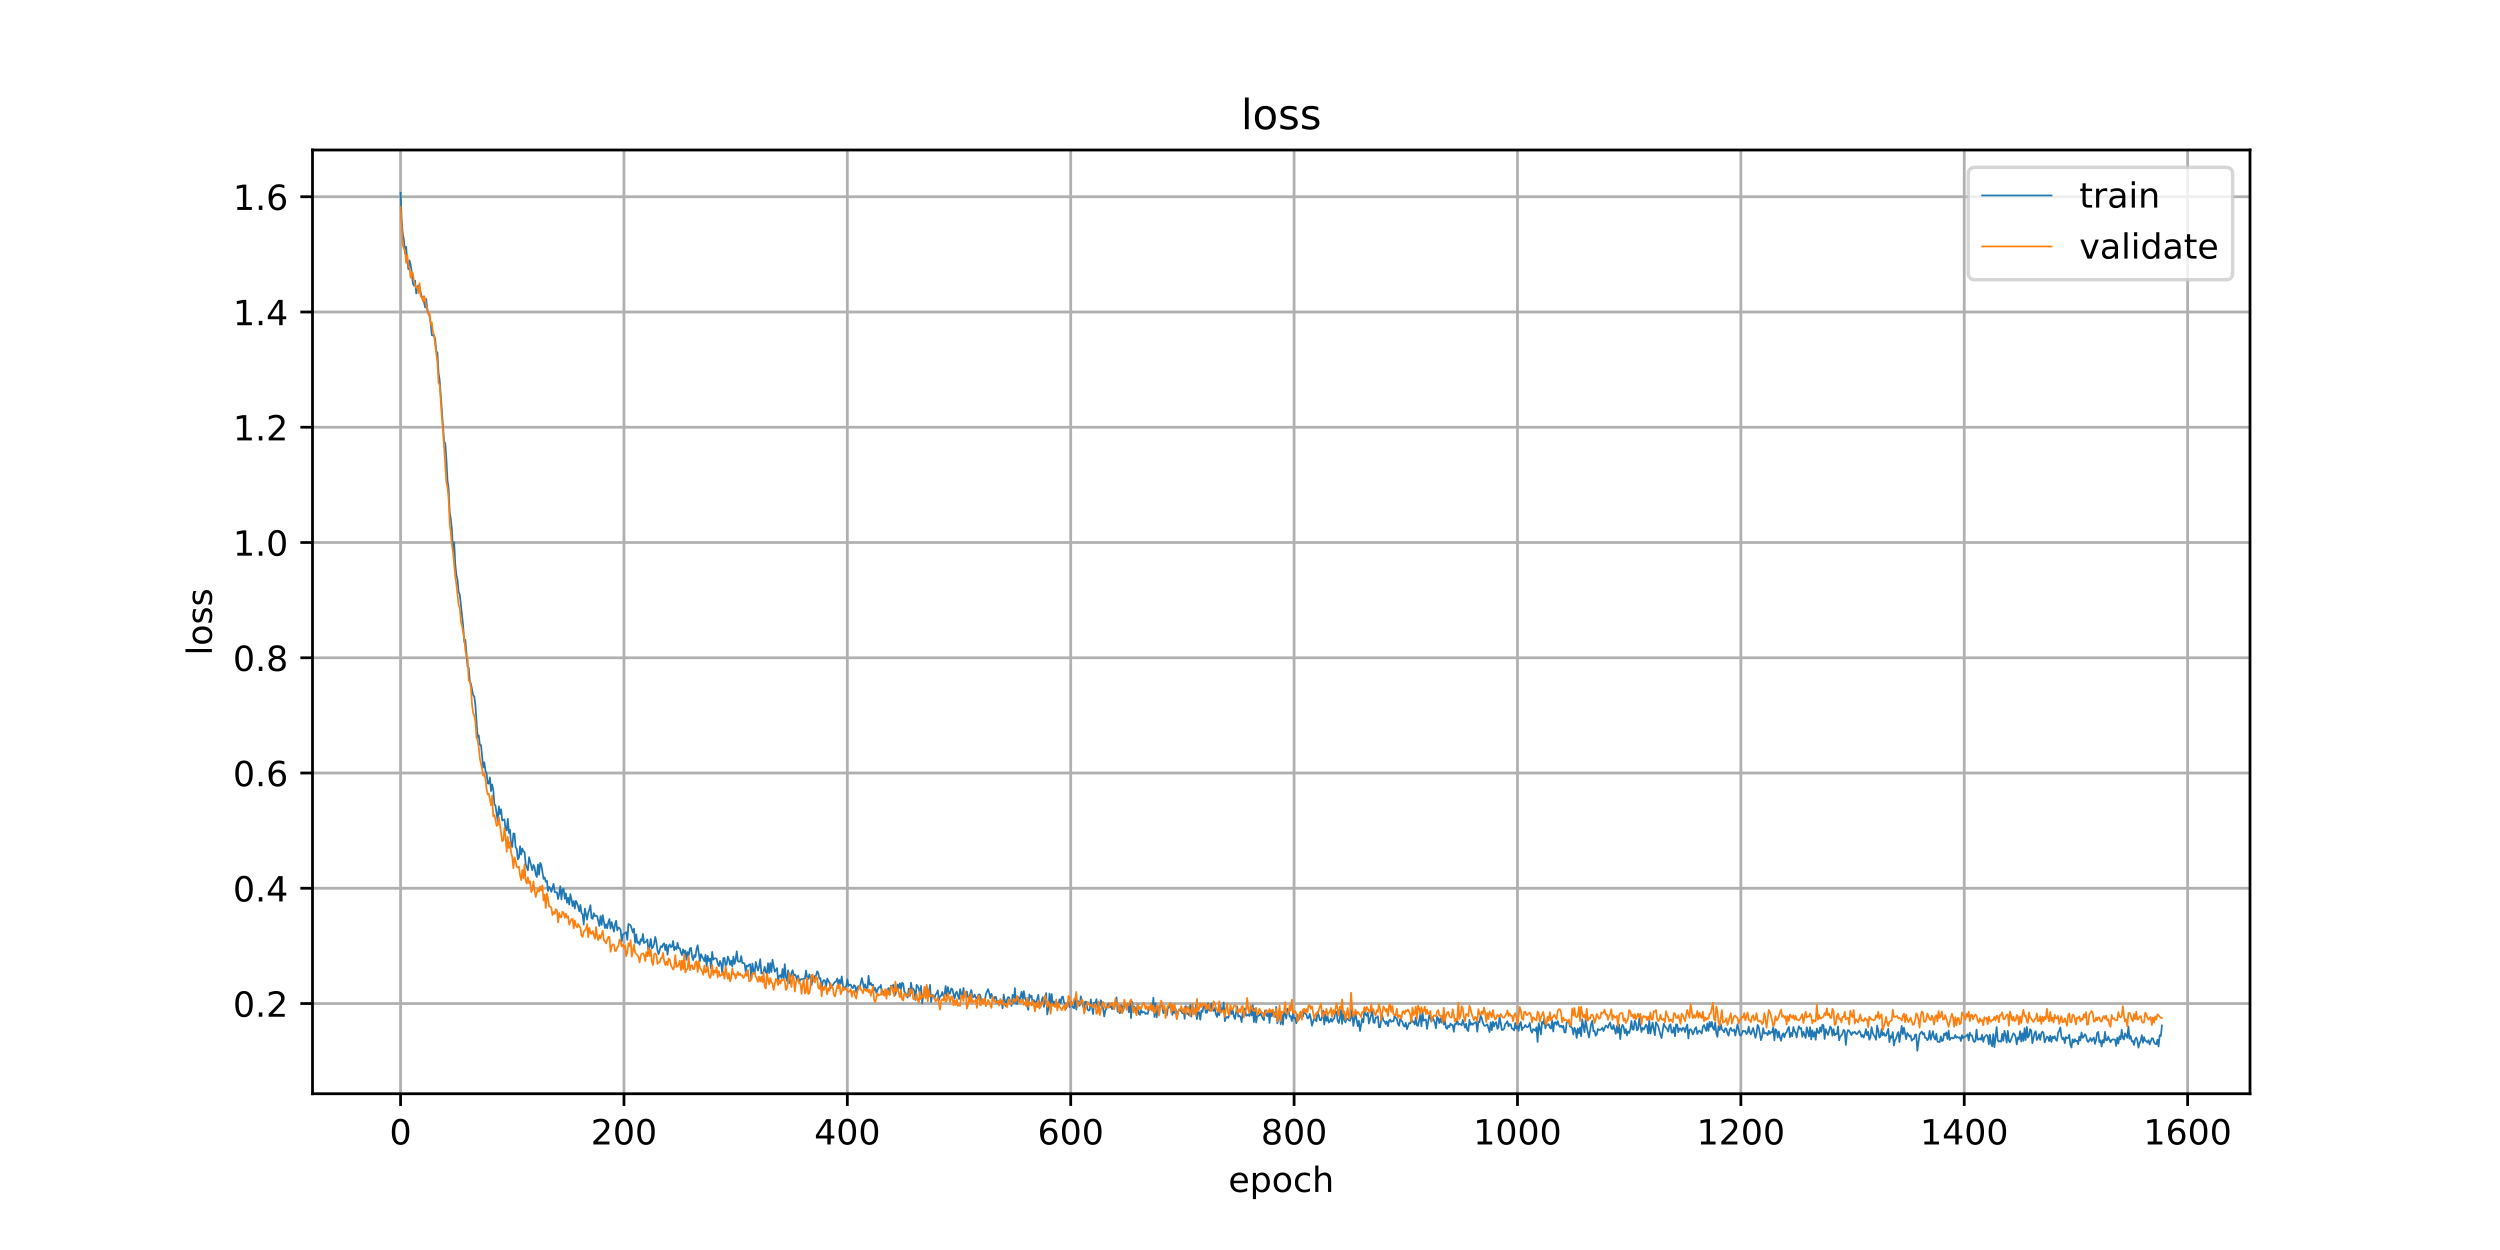 <?xml version="1.0" encoding="utf-8" standalone="no"?>
<!DOCTYPE svg PUBLIC "-//W3C//DTD SVG 1.1//EN"
  "http://www.w3.org/Graphics/SVG/1.1/DTD/svg11.dtd">
<!-- Created with matplotlib (https://matplotlib.org/) -->
<svg height="360pt" version="1.1" viewBox="0 0 720 360" width="720pt" xmlns="http://www.w3.org/2000/svg" xmlns:xlink="http://www.w3.org/1999/xlink">
 <defs>
  <style type="text/css">
*{stroke-linecap:butt;stroke-linejoin:round;}
  </style>
 </defs>
 <g id="figure_1">
  <g id="patch_1">
   <path d="M 0 360 
L 720 360 
L 720 0 
L 0 0 
z
" style="fill:#ffffff;"/>
  </g>
  <g id="axes_1">
   <g id="patch_2">
    <path d="M 90 315 
L 648 315 
L 648 43.2 
L 90 43.2 
z
" style="fill:#ffffff;"/>
   </g>
   <g id="matplotlib.axis_1">
    <g id="xtick_1">
     <g id="line2d_1">
      <path clip-path="url(#pf90e7d46d1)" d="M 115.364 315 
L 115.364 43.2 
" style="fill:none;stroke:#b0b0b0;stroke-linecap:square;stroke-width:0.8;"/>
     </g>
     <g id="line2d_2">
      <defs>
       <path d="M 0 0 
L 0 3.5 
" id="md788678d04" style="stroke:#000000;stroke-width:0.8;"/>
      </defs>
      <g>
       <use style="stroke:#000000;stroke-width:0.8;" x="115.364" xlink:href="#md788678d04" y="315"/>
      </g>
     </g>
     <g id="text_1">
      <!-- 0 -->
      <defs>
       <path d="M 31.781 66.406 
Q 24.172 66.406 20.328 58.906 
Q 16.5 51.422 16.5 36.375 
Q 16.5 21.391 20.328 13.891 
Q 24.172 6.391 31.781 6.391 
Q 39.453 6.391 43.281 13.891 
Q 47.125 21.391 47.125 36.375 
Q 47.125 51.422 43.281 58.906 
Q 39.453 66.406 31.781 66.406 
z
M 31.781 74.219 
Q 44.047 74.219 50.516 64.516 
Q 56.984 54.828 56.984 36.375 
Q 56.984 17.969 50.516 8.266 
Q 44.047 -1.422 31.781 -1.422 
Q 19.531 -1.422 13.062 8.266 
Q 6.594 17.969 6.594 36.375 
Q 6.594 54.828 13.062 64.516 
Q 19.531 74.219 31.781 74.219 
z
" id="DejaVuSans-48"/>
      </defs>
      <g transform="translate(112.182 329.598)scale(0.1 -0.1)">
       <use xlink:href="#DejaVuSans-48"/>
      </g>
     </g>
    </g>
    <g id="xtick_2">
     <g id="line2d_3">
      <path clip-path="url(#pf90e7d46d1)" d="M 179.698 315 
L 179.698 43.2 
" style="fill:none;stroke:#b0b0b0;stroke-linecap:square;stroke-width:0.8;"/>
     </g>
     <g id="line2d_4">
      <g>
       <use style="stroke:#000000;stroke-width:0.8;" x="179.698" xlink:href="#md788678d04" y="315"/>
      </g>
     </g>
     <g id="text_2">
      <!-- 200 -->
      <defs>
       <path d="M 19.188 8.297 
L 53.609 8.297 
L 53.609 0 
L 7.328 0 
L 7.328 8.297 
Q 12.938 14.109 22.625 23.891 
Q 32.328 33.688 34.812 36.531 
Q 39.547 41.844 41.422 45.531 
Q 43.312 49.219 43.312 52.781 
Q 43.312 58.594 39.234 62.25 
Q 35.156 65.922 28.609 65.922 
Q 23.969 65.922 18.812 64.312 
Q 13.672 62.703 7.812 59.422 
L 7.812 69.391 
Q 13.766 71.781 18.938 73 
Q 24.125 74.219 28.422 74.219 
Q 39.75 74.219 46.484 68.547 
Q 53.219 62.891 53.219 53.422 
Q 53.219 48.922 51.531 44.891 
Q 49.859 40.875 45.406 35.406 
Q 44.188 33.984 37.641 27.219 
Q 31.109 20.453 19.188 8.297 
z
" id="DejaVuSans-50"/>
      </defs>
      <g transform="translate(170.154 329.598)scale(0.1 -0.1)">
       <use xlink:href="#DejaVuSans-50"/>
       <use x="63.623" xlink:href="#DejaVuSans-48"/>
       <use x="127.246" xlink:href="#DejaVuSans-48"/>
      </g>
     </g>
    </g>
    <g id="xtick_3">
     <g id="line2d_5">
      <path clip-path="url(#pf90e7d46d1)" d="M 244.031 315 
L 244.031 43.2 
" style="fill:none;stroke:#b0b0b0;stroke-linecap:square;stroke-width:0.8;"/>
     </g>
     <g id="line2d_6">
      <g>
       <use style="stroke:#000000;stroke-width:0.8;" x="244.031" xlink:href="#md788678d04" y="315"/>
      </g>
     </g>
     <g id="text_3">
      <!-- 400 -->
      <defs>
       <path d="M 37.797 64.312 
L 12.891 25.391 
L 37.797 25.391 
z
M 35.203 72.906 
L 47.609 72.906 
L 47.609 25.391 
L 58.016 25.391 
L 58.016 17.188 
L 47.609 17.188 
L 47.609 0 
L 37.797 0 
L 37.797 17.188 
L 4.891 17.188 
L 4.891 26.703 
z
" id="DejaVuSans-52"/>
      </defs>
      <g transform="translate(234.488 329.598)scale(0.1 -0.1)">
       <use xlink:href="#DejaVuSans-52"/>
       <use x="63.623" xlink:href="#DejaVuSans-48"/>
       <use x="127.246" xlink:href="#DejaVuSans-48"/>
      </g>
     </g>
    </g>
    <g id="xtick_4">
     <g id="line2d_7">
      <path clip-path="url(#pf90e7d46d1)" d="M 308.365 315 
L 308.365 43.2 
" style="fill:none;stroke:#b0b0b0;stroke-linecap:square;stroke-width:0.8;"/>
     </g>
     <g id="line2d_8">
      <g>
       <use style="stroke:#000000;stroke-width:0.8;" x="308.365" xlink:href="#md788678d04" y="315"/>
      </g>
     </g>
     <g id="text_4">
      <!-- 600 -->
      <defs>
       <path d="M 33.016 40.375 
Q 26.375 40.375 22.484 35.828 
Q 18.609 31.297 18.609 23.391 
Q 18.609 15.531 22.484 10.953 
Q 26.375 6.391 33.016 6.391 
Q 39.656 6.391 43.531 10.953 
Q 47.406 15.531 47.406 23.391 
Q 47.406 31.297 43.531 35.828 
Q 39.656 40.375 33.016 40.375 
z
M 52.594 71.297 
L 52.594 62.312 
Q 48.875 64.062 45.094 64.984 
Q 41.312 65.922 37.594 65.922 
Q 27.828 65.922 22.672 59.328 
Q 17.531 52.734 16.797 39.406 
Q 19.672 43.656 24.016 45.922 
Q 28.375 48.188 33.594 48.188 
Q 44.578 48.188 50.953 41.516 
Q 57.328 34.859 57.328 23.391 
Q 57.328 12.156 50.688 5.359 
Q 44.047 -1.422 33.016 -1.422 
Q 20.359 -1.422 13.672 8.266 
Q 6.984 17.969 6.984 36.375 
Q 6.984 53.656 15.188 63.938 
Q 23.391 74.219 37.203 74.219 
Q 40.922 74.219 44.703 73.484 
Q 48.484 72.75 52.594 71.297 
z
" id="DejaVuSans-54"/>
      </defs>
      <g transform="translate(298.822 329.598)scale(0.1 -0.1)">
       <use xlink:href="#DejaVuSans-54"/>
       <use x="63.623" xlink:href="#DejaVuSans-48"/>
       <use x="127.246" xlink:href="#DejaVuSans-48"/>
      </g>
     </g>
    </g>
    <g id="xtick_5">
     <g id="line2d_9">
      <path clip-path="url(#pf90e7d46d1)" d="M 372.699 315 
L 372.699 43.2 
" style="fill:none;stroke:#b0b0b0;stroke-linecap:square;stroke-width:0.8;"/>
     </g>
     <g id="line2d_10">
      <g>
       <use style="stroke:#000000;stroke-width:0.8;" x="372.699" xlink:href="#md788678d04" y="315"/>
      </g>
     </g>
     <g id="text_5">
      <!-- 800 -->
      <defs>
       <path d="M 31.781 34.625 
Q 24.75 34.625 20.719 30.859 
Q 16.703 27.094 16.703 20.516 
Q 16.703 13.922 20.719 10.156 
Q 24.75 6.391 31.781 6.391 
Q 38.812 6.391 42.859 10.172 
Q 46.922 13.969 46.922 20.516 
Q 46.922 27.094 42.891 30.859 
Q 38.875 34.625 31.781 34.625 
z
M 21.922 38.812 
Q 15.578 40.375 12.031 44.719 
Q 8.5 49.078 8.5 55.328 
Q 8.5 64.062 14.719 69.141 
Q 20.953 74.219 31.781 74.219 
Q 42.672 74.219 48.875 69.141 
Q 55.078 64.062 55.078 55.328 
Q 55.078 49.078 51.531 44.719 
Q 48 40.375 41.703 38.812 
Q 48.828 37.156 52.797 32.312 
Q 56.781 27.484 56.781 20.516 
Q 56.781 9.906 50.312 4.234 
Q 43.844 -1.422 31.781 -1.422 
Q 19.734 -1.422 13.25 4.234 
Q 6.781 9.906 6.781 20.516 
Q 6.781 27.484 10.781 32.312 
Q 14.797 37.156 21.922 38.812 
z
M 18.312 54.391 
Q 18.312 48.734 21.844 45.562 
Q 25.391 42.391 31.781 42.391 
Q 38.141 42.391 41.719 45.562 
Q 45.312 48.734 45.312 54.391 
Q 45.312 60.062 41.719 63.234 
Q 38.141 66.406 31.781 66.406 
Q 25.391 66.406 21.844 63.234 
Q 18.312 60.062 18.312 54.391 
z
" id="DejaVuSans-56"/>
      </defs>
      <g transform="translate(363.155 329.598)scale(0.1 -0.1)">
       <use xlink:href="#DejaVuSans-56"/>
       <use x="63.623" xlink:href="#DejaVuSans-48"/>
       <use x="127.246" xlink:href="#DejaVuSans-48"/>
      </g>
     </g>
    </g>
    <g id="xtick_6">
     <g id="line2d_11">
      <path clip-path="url(#pf90e7d46d1)" d="M 437.033 315 
L 437.033 43.2 
" style="fill:none;stroke:#b0b0b0;stroke-linecap:square;stroke-width:0.8;"/>
     </g>
     <g id="line2d_12">
      <g>
       <use style="stroke:#000000;stroke-width:0.8;" x="437.033" xlink:href="#md788678d04" y="315"/>
      </g>
     </g>
     <g id="text_6">
      <!-- 1000 -->
      <defs>
       <path d="M 12.406 8.297 
L 28.516 8.297 
L 28.516 63.922 
L 10.984 60.406 
L 10.984 69.391 
L 28.422 72.906 
L 38.281 72.906 
L 38.281 8.297 
L 54.391 8.297 
L 54.391 0 
L 12.406 0 
z
" id="DejaVuSans-49"/>
      </defs>
      <g transform="translate(424.308 329.598)scale(0.1 -0.1)">
       <use xlink:href="#DejaVuSans-49"/>
       <use x="63.623" xlink:href="#DejaVuSans-48"/>
       <use x="127.246" xlink:href="#DejaVuSans-48"/>
       <use x="190.869" xlink:href="#DejaVuSans-48"/>
      </g>
     </g>
    </g>
    <g id="xtick_7">
     <g id="line2d_13">
      <path clip-path="url(#pf90e7d46d1)" d="M 501.367 315 
L 501.367 43.2 
" style="fill:none;stroke:#b0b0b0;stroke-linecap:square;stroke-width:0.8;"/>
     </g>
     <g id="line2d_14">
      <g>
       <use style="stroke:#000000;stroke-width:0.8;" x="501.367" xlink:href="#md788678d04" y="315"/>
      </g>
     </g>
     <g id="text_7">
      <!-- 1200 -->
      <g transform="translate(488.642 329.598)scale(0.1 -0.1)">
       <use xlink:href="#DejaVuSans-49"/>
       <use x="63.623" xlink:href="#DejaVuSans-50"/>
       <use x="127.246" xlink:href="#DejaVuSans-48"/>
       <use x="190.869" xlink:href="#DejaVuSans-48"/>
      </g>
     </g>
    </g>
    <g id="xtick_8">
     <g id="line2d_15">
      <path clip-path="url(#pf90e7d46d1)" d="M 565.701 315 
L 565.701 43.2 
" style="fill:none;stroke:#b0b0b0;stroke-linecap:square;stroke-width:0.8;"/>
     </g>
     <g id="line2d_16">
      <g>
       <use style="stroke:#000000;stroke-width:0.8;" x="565.701" xlink:href="#md788678d04" y="315"/>
      </g>
     </g>
     <g id="text_8">
      <!-- 1400 -->
      <g transform="translate(552.976 329.598)scale(0.1 -0.1)">
       <use xlink:href="#DejaVuSans-49"/>
       <use x="63.623" xlink:href="#DejaVuSans-52"/>
       <use x="127.246" xlink:href="#DejaVuSans-48"/>
       <use x="190.869" xlink:href="#DejaVuSans-48"/>
      </g>
     </g>
    </g>
    <g id="xtick_9">
     <g id="line2d_17">
      <path clip-path="url(#pf90e7d46d1)" d="M 630.035 315 
L 630.035 43.2 
" style="fill:none;stroke:#b0b0b0;stroke-linecap:square;stroke-width:0.8;"/>
     </g>
     <g id="line2d_18">
      <g>
       <use style="stroke:#000000;stroke-width:0.8;" x="630.035" xlink:href="#md788678d04" y="315"/>
      </g>
     </g>
     <g id="text_9">
      <!-- 1600 -->
      <g transform="translate(617.31 329.598)scale(0.1 -0.1)">
       <use xlink:href="#DejaVuSans-49"/>
       <use x="63.623" xlink:href="#DejaVuSans-54"/>
       <use x="127.246" xlink:href="#DejaVuSans-48"/>
       <use x="190.869" xlink:href="#DejaVuSans-48"/>
      </g>
     </g>
    </g>
    <g id="text_10">
     <!-- epoch -->
     <defs>
      <path d="M 56.203 29.594 
L 56.203 25.203 
L 14.891 25.203 
Q 15.484 15.922 20.484 11.062 
Q 25.484 6.203 34.422 6.203 
Q 39.594 6.203 44.453 7.469 
Q 49.312 8.734 54.109 11.281 
L 54.109 2.781 
Q 49.266 0.734 44.188 -0.344 
Q 39.109 -1.422 33.891 -1.422 
Q 20.797 -1.422 13.156 6.188 
Q 5.516 13.812 5.516 26.812 
Q 5.516 40.234 12.766 48.109 
Q 20.016 56 32.328 56 
Q 43.359 56 49.781 48.891 
Q 56.203 41.797 56.203 29.594 
z
M 47.219 32.234 
Q 47.125 39.594 43.094 43.984 
Q 39.062 48.391 32.422 48.391 
Q 24.906 48.391 20.391 44.141 
Q 15.875 39.891 15.188 32.172 
z
" id="DejaVuSans-101"/>
      <path d="M 18.109 8.203 
L 18.109 -20.797 
L 9.078 -20.797 
L 9.078 54.688 
L 18.109 54.688 
L 18.109 46.391 
Q 20.953 51.266 25.266 53.625 
Q 29.594 56 35.594 56 
Q 45.562 56 51.781 48.094 
Q 58.016 40.188 58.016 27.297 
Q 58.016 14.406 51.781 6.484 
Q 45.562 -1.422 35.594 -1.422 
Q 29.594 -1.422 25.266 0.953 
Q 20.953 3.328 18.109 8.203 
z
M 48.688 27.297 
Q 48.688 37.203 44.609 42.844 
Q 40.531 48.484 33.406 48.484 
Q 26.266 48.484 22.188 42.844 
Q 18.109 37.203 18.109 27.297 
Q 18.109 17.391 22.188 11.75 
Q 26.266 6.109 33.406 6.109 
Q 40.531 6.109 44.609 11.75 
Q 48.688 17.391 48.688 27.297 
z
" id="DejaVuSans-112"/>
      <path d="M 30.609 48.391 
Q 23.391 48.391 19.188 42.75 
Q 14.984 37.109 14.984 27.297 
Q 14.984 17.484 19.156 11.844 
Q 23.344 6.203 30.609 6.203 
Q 37.797 6.203 41.984 11.859 
Q 46.188 17.531 46.188 27.297 
Q 46.188 37.016 41.984 42.703 
Q 37.797 48.391 30.609 48.391 
z
M 30.609 56 
Q 42.328 56 49.016 48.375 
Q 55.719 40.766 55.719 27.297 
Q 55.719 13.875 49.016 6.219 
Q 42.328 -1.422 30.609 -1.422 
Q 18.844 -1.422 12.172 6.219 
Q 5.516 13.875 5.516 27.297 
Q 5.516 40.766 12.172 48.375 
Q 18.844 56 30.609 56 
z
" id="DejaVuSans-111"/>
      <path d="M 48.781 52.594 
L 48.781 44.188 
Q 44.969 46.297 41.141 47.344 
Q 37.312 48.391 33.406 48.391 
Q 24.656 48.391 19.812 42.844 
Q 14.984 37.312 14.984 27.297 
Q 14.984 17.281 19.812 11.734 
Q 24.656 6.203 33.406 6.203 
Q 37.312 6.203 41.141 7.25 
Q 44.969 8.297 48.781 10.406 
L 48.781 2.094 
Q 45.016 0.344 40.984 -0.531 
Q 36.969 -1.422 32.422 -1.422 
Q 20.062 -1.422 12.781 6.344 
Q 5.516 14.109 5.516 27.297 
Q 5.516 40.672 12.859 48.328 
Q 20.219 56 33.016 56 
Q 37.156 56 41.109 55.141 
Q 45.062 54.297 48.781 52.594 
z
" id="DejaVuSans-99"/>
      <path d="M 54.891 33.016 
L 54.891 0 
L 45.906 0 
L 45.906 32.719 
Q 45.906 40.484 42.875 44.328 
Q 39.844 48.188 33.797 48.188 
Q 26.516 48.188 22.312 43.547 
Q 18.109 38.922 18.109 30.906 
L 18.109 0 
L 9.078 0 
L 9.078 75.984 
L 18.109 75.984 
L 18.109 46.188 
Q 21.344 51.125 25.703 53.562 
Q 30.078 56 35.797 56 
Q 45.219 56 50.047 50.172 
Q 54.891 44.344 54.891 33.016 
z
" id="DejaVuSans-104"/>
     </defs>
     <g transform="translate(353.772 343.277)scale(0.1 -0.1)">
      <use xlink:href="#DejaVuSans-101"/>
      <use x="61.523" xlink:href="#DejaVuSans-112"/>
      <use x="125" xlink:href="#DejaVuSans-111"/>
      <use x="186.182" xlink:href="#DejaVuSans-99"/>
      <use x="241.162" xlink:href="#DejaVuSans-104"/>
     </g>
    </g>
   </g>
   <g id="matplotlib.axis_2">
    <g id="ytick_1">
     <g id="line2d_19">
      <path clip-path="url(#pf90e7d46d1)" d="M 90 289.021 
L 648 289.021 
" style="fill:none;stroke:#b0b0b0;stroke-linecap:square;stroke-width:0.8;"/>
     </g>
     <g id="line2d_20">
      <defs>
       <path d="M 0 0 
L -3.5 0 
" id="m38f62765ba" style="stroke:#000000;stroke-width:0.8;"/>
      </defs>
      <g>
       <use style="stroke:#000000;stroke-width:0.8;" x="90" xlink:href="#m38f62765ba" y="289.021"/>
      </g>
     </g>
     <g id="text_11">
      <!-- 0.2 -->
      <defs>
       <path d="M 10.688 12.406 
L 21 12.406 
L 21 0 
L 10.688 0 
z
" id="DejaVuSans-46"/>
      </defs>
      <g transform="translate(67.097 292.82)scale(0.1 -0.1)">
       <use xlink:href="#DejaVuSans-48"/>
       <use x="63.623" xlink:href="#DejaVuSans-46"/>
       <use x="95.41" xlink:href="#DejaVuSans-50"/>
      </g>
     </g>
    </g>
    <g id="ytick_2">
     <g id="line2d_21">
      <path clip-path="url(#pf90e7d46d1)" d="M 90 255.826 
L 648 255.826 
" style="fill:none;stroke:#b0b0b0;stroke-linecap:square;stroke-width:0.8;"/>
     </g>
     <g id="line2d_22">
      <g>
       <use style="stroke:#000000;stroke-width:0.8;" x="90" xlink:href="#m38f62765ba" y="255.826"/>
      </g>
     </g>
     <g id="text_12">
      <!-- 0.4 -->
      <g transform="translate(67.097 259.625)scale(0.1 -0.1)">
       <use xlink:href="#DejaVuSans-48"/>
       <use x="63.623" xlink:href="#DejaVuSans-46"/>
       <use x="95.41" xlink:href="#DejaVuSans-52"/>
      </g>
     </g>
    </g>
    <g id="ytick_3">
     <g id="line2d_23">
      <path clip-path="url(#pf90e7d46d1)" d="M 90 222.63 
L 648 222.63 
" style="fill:none;stroke:#b0b0b0;stroke-linecap:square;stroke-width:0.8;"/>
     </g>
     <g id="line2d_24">
      <g>
       <use style="stroke:#000000;stroke-width:0.8;" x="90" xlink:href="#m38f62765ba" y="222.63"/>
      </g>
     </g>
     <g id="text_13">
      <!-- 0.6 -->
      <g transform="translate(67.097 226.43)scale(0.1 -0.1)">
       <use xlink:href="#DejaVuSans-48"/>
       <use x="63.623" xlink:href="#DejaVuSans-46"/>
       <use x="95.41" xlink:href="#DejaVuSans-54"/>
      </g>
     </g>
    </g>
    <g id="ytick_4">
     <g id="line2d_25">
      <path clip-path="url(#pf90e7d46d1)" d="M 90 189.435 
L 648 189.435 
" style="fill:none;stroke:#b0b0b0;stroke-linecap:square;stroke-width:0.8;"/>
     </g>
     <g id="line2d_26">
      <g>
       <use style="stroke:#000000;stroke-width:0.8;" x="90" xlink:href="#m38f62765ba" y="189.435"/>
      </g>
     </g>
     <g id="text_14">
      <!-- 0.8 -->
      <g transform="translate(67.097 193.234)scale(0.1 -0.1)">
       <use xlink:href="#DejaVuSans-48"/>
       <use x="63.623" xlink:href="#DejaVuSans-46"/>
       <use x="95.41" xlink:href="#DejaVuSans-56"/>
      </g>
     </g>
    </g>
    <g id="ytick_5">
     <g id="line2d_27">
      <path clip-path="url(#pf90e7d46d1)" d="M 90 156.24 
L 648 156.24 
" style="fill:none;stroke:#b0b0b0;stroke-linecap:square;stroke-width:0.8;"/>
     </g>
     <g id="line2d_28">
      <g>
       <use style="stroke:#000000;stroke-width:0.8;" x="90" xlink:href="#m38f62765ba" y="156.24"/>
      </g>
     </g>
     <g id="text_15">
      <!-- 1.0 -->
      <g transform="translate(67.097 160.039)scale(0.1 -0.1)">
       <use xlink:href="#DejaVuSans-49"/>
       <use x="63.623" xlink:href="#DejaVuSans-46"/>
       <use x="95.41" xlink:href="#DejaVuSans-48"/>
      </g>
     </g>
    </g>
    <g id="ytick_6">
     <g id="line2d_29">
      <path clip-path="url(#pf90e7d46d1)" d="M 90 123.045 
L 648 123.045 
" style="fill:none;stroke:#b0b0b0;stroke-linecap:square;stroke-width:0.8;"/>
     </g>
     <g id="line2d_30">
      <g>
       <use style="stroke:#000000;stroke-width:0.8;" x="90" xlink:href="#m38f62765ba" y="123.045"/>
      </g>
     </g>
     <g id="text_16">
      <!-- 1.2 -->
      <g transform="translate(67.097 126.844)scale(0.1 -0.1)">
       <use xlink:href="#DejaVuSans-49"/>
       <use x="63.623" xlink:href="#DejaVuSans-46"/>
       <use x="95.41" xlink:href="#DejaVuSans-50"/>
      </g>
     </g>
    </g>
    <g id="ytick_7">
     <g id="line2d_31">
      <path clip-path="url(#pf90e7d46d1)" d="M 90 89.849 
L 648 89.849 
" style="fill:none;stroke:#b0b0b0;stroke-linecap:square;stroke-width:0.8;"/>
     </g>
     <g id="line2d_32">
      <g>
       <use style="stroke:#000000;stroke-width:0.8;" x="90" xlink:href="#m38f62765ba" y="89.849"/>
      </g>
     </g>
     <g id="text_17">
      <!-- 1.4 -->
      <g transform="translate(67.097 93.649)scale(0.1 -0.1)">
       <use xlink:href="#DejaVuSans-49"/>
       <use x="63.623" xlink:href="#DejaVuSans-46"/>
       <use x="95.41" xlink:href="#DejaVuSans-52"/>
      </g>
     </g>
    </g>
    <g id="ytick_8">
     <g id="line2d_33">
      <path clip-path="url(#pf90e7d46d1)" d="M 90 56.654 
L 648 56.654 
" style="fill:none;stroke:#b0b0b0;stroke-linecap:square;stroke-width:0.8;"/>
     </g>
     <g id="line2d_34">
      <g>
       <use style="stroke:#000000;stroke-width:0.8;" x="90" xlink:href="#m38f62765ba" y="56.654"/>
      </g>
     </g>
     <g id="text_18">
      <!-- 1.6 -->
      <g transform="translate(67.097 60.453)scale(0.1 -0.1)">
       <use xlink:href="#DejaVuSans-49"/>
       <use x="63.623" xlink:href="#DejaVuSans-46"/>
       <use x="95.41" xlink:href="#DejaVuSans-54"/>
      </g>
     </g>
    </g>
    <g id="text_19">
     <!-- loss -->
     <defs>
      <path d="M 9.422 75.984 
L 18.406 75.984 
L 18.406 0 
L 9.422 0 
z
" id="DejaVuSans-108"/>
      <path d="M 44.281 53.078 
L 44.281 44.578 
Q 40.484 46.531 36.375 47.5 
Q 32.281 48.484 27.875 48.484 
Q 21.188 48.484 17.844 46.438 
Q 14.5 44.391 14.5 40.281 
Q 14.5 37.156 16.891 35.375 
Q 19.281 33.594 26.516 31.984 
L 29.594 31.297 
Q 39.156 29.25 43.188 25.516 
Q 47.219 21.781 47.219 15.094 
Q 47.219 7.469 41.188 3.016 
Q 35.156 -1.422 24.609 -1.422 
Q 20.219 -1.422 15.453 -0.562 
Q 10.688 0.297 5.422 2 
L 5.422 11.281 
Q 10.406 8.688 15.234 7.391 
Q 20.062 6.109 24.812 6.109 
Q 31.156 6.109 34.562 8.281 
Q 37.984 10.453 37.984 14.406 
Q 37.984 18.062 35.516 20.016 
Q 33.062 21.969 24.703 23.781 
L 21.578 24.516 
Q 13.234 26.266 9.516 29.906 
Q 5.812 33.547 5.812 39.891 
Q 5.812 47.609 11.281 51.797 
Q 16.75 56 26.812 56 
Q 31.781 56 36.172 55.266 
Q 40.578 54.547 44.281 53.078 
z
" id="DejaVuSans-115"/>
     </defs>
     <g transform="translate(61.017 188.758)rotate(-90)scale(0.1 -0.1)">
      <use xlink:href="#DejaVuSans-108"/>
      <use x="27.783" xlink:href="#DejaVuSans-111"/>
      <use x="88.965" xlink:href="#DejaVuSans-115"/>
      <use x="141.064" xlink:href="#DejaVuSans-115"/>
     </g>
    </g>
   </g>
   <g id="line2d_35">
    <path clip-path="url(#pf90e7d46d1)" d="M 115.364 55.555 
L 115.685 63.602 
L 116.007 67.458 
L 116.329 69.049 
L 116.65 72.924 
L 116.972 71.081 
L 117.294 75.3 
L 117.615 77.511 
L 117.937 75.002 
L 118.259 76.274 
L 118.58 78.299 
L 118.902 81.598 
L 119.224 82.262 
L 119.545 80.851 
L 119.867 84.496 
L 120.189 82.835 
L 120.51 82.177 
L 120.832 82.647 
L 121.475 85.691 
L 121.797 85.499 
L 122.44 88.536 
L 122.762 86.131 
L 123.084 89.485 
L 123.727 91.064 
L 124.049 93.249 
L 124.37 96.538 
L 125.014 96.669 
L 125.335 97.69 
L 125.657 101.264 
L 125.979 101.516 
L 126.3 107.412 
L 126.622 109.43 
L 127.909 127.247 
L 128.23 127.623 
L 128.552 132.059 
L 128.874 138.289 
L 129.195 140.58 
L 129.517 147.62 
L 129.839 149.492 
L 130.16 152.615 
L 130.482 158.825 
L 130.804 156.177 
L 131.125 162.544 
L 131.447 165.599 
L 131.769 167.05 
L 132.09 170.508 
L 132.412 171.244 
L 133.377 180.114 
L 133.699 184.872 
L 134.02 184.297 
L 134.664 191.982 
L 134.985 192.346 
L 135.307 196.066 
L 135.629 196.974 
L 136.272 200.2 
L 136.594 200.594 
L 136.915 203.132 
L 137.559 212.327 
L 137.88 211.777 
L 138.202 214.53 
L 138.524 214.596 
L 139.167 221.044 
L 139.489 219.554 
L 139.811 222.033 
L 140.132 222.719 
L 140.454 225.598 
L 140.776 225.712 
L 141.097 223.903 
L 141.419 227.837 
L 141.741 225.926 
L 142.062 227.509 
L 142.384 231.58 
L 142.706 232.062 
L 143.349 236.497 
L 143.671 232.25 
L 143.992 234.436 
L 144.314 233.077 
L 144.636 236.294 
L 145.279 235.97 
L 145.601 238.913 
L 145.922 239.162 
L 146.244 235.829 
L 146.566 239.893 
L 146.887 238.998 
L 147.209 243.625 
L 147.531 243.935 
L 147.852 240.025 
L 148.174 240.103 
L 148.496 244.051 
L 148.817 244.451 
L 149.139 247.484 
L 149.461 247.04 
L 149.782 243.728 
L 150.104 246.118 
L 150.426 244.391 
L 150.747 245.19 
L 151.069 245.387 
L 151.391 248.855 
L 152.034 250.67 
L 152.356 246.888 
L 153.321 250.629 
L 153.642 249.092 
L 153.964 249.734 
L 154.286 251.857 
L 154.607 252.564 
L 154.929 248.959 
L 155.251 251.903 
L 155.572 248.497 
L 155.894 249.071 
L 156.537 253.113 
L 156.859 252.691 
L 157.181 253.948 
L 157.502 253.642 
L 157.824 256.588 
L 158.146 255.422 
L 158.467 255.807 
L 158.789 256.845 
L 159.432 254.55 
L 159.754 256.912 
L 160.397 257.02 
L 160.719 258.93 
L 161.041 257.474 
L 161.362 255.246 
L 161.684 259.021 
L 162.006 256.183 
L 162.327 255.981 
L 162.649 258.82 
L 162.971 257.281 
L 163.292 259.975 
L 163.614 258.568 
L 163.936 260.511 
L 164.257 257.518 
L 164.579 258.98 
L 164.901 260.967 
L 165.222 259.515 
L 165.544 261.674 
L 165.866 259.441 
L 166.187 260.097 
L 166.509 261.06 
L 166.831 262.458 
L 167.152 260.631 
L 167.474 262.956 
L 167.796 263.374 
L 168.117 266.274 
L 168.439 261.678 
L 169.082 264.873 
L 169.404 262.842 
L 169.726 262.006 
L 170.047 260.687 
L 170.369 264.437 
L 170.691 264.629 
L 171.012 263.003 
L 171.334 263.868 
L 171.656 263.658 
L 171.977 263.902 
L 172.621 266.676 
L 172.942 263.841 
L 173.264 266.349 
L 173.586 263.561 
L 174.229 267.298 
L 174.551 266.18 
L 174.872 267.348 
L 175.194 265.619 
L 175.516 264.691 
L 175.837 267.424 
L 176.159 265.574 
L 176.803 268.306 
L 177.124 266.224 
L 177.446 265.158 
L 177.768 267.956 
L 178.089 267.097 
L 178.411 267.298 
L 178.733 267.827 
L 179.054 271.116 
L 179.376 269.169 
L 179.698 268.892 
L 180.019 268.769 
L 180.341 268.475 
L 180.663 270.676 
L 180.984 266.097 
L 181.628 266.496 
L 182.271 268.546 
L 182.593 267.465 
L 182.914 271.526 
L 183.236 269.1 
L 183.558 271.585 
L 183.879 271.205 
L 184.201 272.077 
L 184.523 270.527 
L 184.844 271.02 
L 185.166 268.971 
L 185.488 271.61 
L 185.809 271.307 
L 186.131 271.175 
L 186.453 270.545 
L 186.774 274.337 
L 187.418 270.406 
L 187.739 273.134 
L 188.061 272.751 
L 188.383 271.865 
L 188.704 269.832 
L 189.026 271.257 
L 189.348 273.73 
L 189.669 274.792 
L 190.313 272.485 
L 190.634 272.822 
L 190.956 271.994 
L 191.278 271.678 
L 191.599 273.607 
L 191.921 272.058 
L 192.243 274.947 
L 192.564 272.613 
L 192.886 271.99 
L 193.208 272.77 
L 193.529 272.632 
L 193.851 271.012 
L 194.173 273.663 
L 194.494 272.743 
L 194.816 273.409 
L 195.138 271.536 
L 195.459 273.084 
L 195.781 273.071 
L 196.103 274.377 
L 196.424 275.068 
L 196.746 273.425 
L 197.068 274.518 
L 197.389 273.771 
L 197.711 276.437 
L 198.033 274.229 
L 198.354 275.076 
L 198.676 273.203 
L 198.998 272.962 
L 199.319 275.514 
L 199.641 276.525 
L 199.963 275.041 
L 200.284 275.603 
L 200.606 273.286 
L 200.928 272.222 
L 201.571 276.838 
L 201.893 274.8 
L 202.858 276.82 
L 203.179 274.976 
L 203.501 278.337 
L 203.823 275.297 
L 204.144 276.758 
L 204.466 276.053 
L 204.788 278.889 
L 205.109 274.155 
L 205.431 276.361 
L 205.753 276.061 
L 206.074 275.976 
L 206.396 276.141 
L 206.718 277.63 
L 207.039 278.249 
L 207.361 276.774 
L 207.683 277.55 
L 208.004 280.239 
L 208.326 275.926 
L 208.648 275.891 
L 208.969 278.168 
L 209.291 277.666 
L 209.613 275.495 
L 209.934 276.271 
L 210.256 277.862 
L 210.578 276.652 
L 210.899 278.389 
L 211.221 275.505 
L 211.543 277.622 
L 211.864 276.392 
L 212.186 273.972 
L 212.508 276.803 
L 212.829 276.989 
L 213.151 276.964 
L 213.473 275.337 
L 213.794 277.393 
L 214.116 277.313 
L 214.438 277.511 
L 214.759 279.876 
L 215.081 278.087 
L 215.403 278.334 
L 215.725 277.812 
L 216.046 277.697 
L 216.368 282.023 
L 216.69 277.534 
L 217.011 279.648 
L 217.333 280.306 
L 217.655 277.034 
L 218.298 279.507 
L 218.62 278.368 
L 218.941 276.239 
L 219.263 280.334 
L 219.585 280.357 
L 219.906 279.823 
L 220.228 278.443 
L 220.55 280.015 
L 220.871 280.319 
L 221.193 277.389 
L 221.515 280.214 
L 221.836 277.4 
L 222.158 279.954 
L 222.48 276.398 
L 223.123 279.852 
L 223.766 278.81 
L 224.088 282.31 
L 224.41 281.115 
L 224.731 280.829 
L 225.053 281.681 
L 225.375 279.079 
L 225.696 281.936 
L 226.018 277.675 
L 226.34 281.392 
L 226.661 282.501 
L 226.983 279.463 
L 227.305 283.123 
L 227.948 280.191 
L 228.27 279.422 
L 228.591 280.887 
L 228.913 280.654 
L 229.235 281.15 
L 229.556 282.358 
L 229.878 280.952 
L 230.2 282.754 
L 230.521 282.13 
L 230.843 281.953 
L 231.165 282.074 
L 231.486 281.817 
L 231.808 281.881 
L 232.13 279.516 
L 232.451 281.487 
L 232.773 281.91 
L 233.095 280.601 
L 233.416 281.724 
L 233.738 283.687 
L 234.06 281.436 
L 234.381 281.897 
L 234.703 281.054 
L 235.025 280.991 
L 235.346 279.732 
L 235.668 280.291 
L 235.99 281.901 
L 236.311 281.725 
L 236.633 285.287 
L 236.955 282.727 
L 237.276 282.235 
L 237.598 282.449 
L 237.92 284.213 
L 238.241 281.789 
L 238.563 282.546 
L 238.885 282.953 
L 239.206 284.683 
L 239.528 283.945 
L 239.85 283.797 
L 240.171 283.158 
L 240.493 282.788 
L 240.815 282.682 
L 241.136 281.779 
L 241.458 283.614 
L 241.78 282.227 
L 242.101 283.307 
L 242.423 281.214 
L 242.745 283.772 
L 243.066 284.962 
L 243.388 284.322 
L 243.71 284.066 
L 244.031 282.055 
L 244.353 283.973 
L 244.675 283.594 
L 244.996 283.556 
L 245.318 284.359 
L 245.64 284.589 
L 245.961 283.726 
L 246.283 284.004 
L 246.605 285.776 
L 246.926 284.442 
L 247.248 284.008 
L 247.57 284.586 
L 248.213 281.675 
L 248.856 284.743 
L 249.178 283.482 
L 249.5 284.822 
L 249.821 284.88 
L 250.143 281.049 
L 250.465 283.594 
L 250.786 283.087 
L 251.108 283.817 
L 251.43 283.588 
L 251.751 285.255 
L 252.073 284.528 
L 252.395 285.946 
L 253.038 284.346 
L 253.36 284.395 
L 253.682 283.646 
L 254.003 286.273 
L 254.325 285.508 
L 254.647 286.445 
L 254.968 285.443 
L 255.29 286.345 
L 255.612 284.871 
L 255.933 284.586 
L 256.255 286.456 
L 256.577 283.875 
L 256.898 284.065 
L 257.22 283.65 
L 257.542 284.745 
L 257.863 286.509 
L 258.507 283.529 
L 258.828 284.667 
L 259.15 283.173 
L 259.472 284.888 
L 259.793 283.049 
L 260.115 283.29 
L 260.437 285.567 
L 260.758 285.908 
L 261.08 286.9 
L 261.402 287.267 
L 261.723 284.744 
L 262.045 286.843 
L 262.367 283.019 
L 262.688 285.014 
L 263.01 284.707 
L 263.332 285.37 
L 263.653 287.996 
L 263.975 283.651 
L 264.618 284.628 
L 264.94 286.655 
L 265.262 283.946 
L 265.583 288.96 
L 265.905 286.612 
L 266.227 286.165 
L 266.548 286.478 
L 266.87 284.135 
L 267.192 286.002 
L 267.513 285.746 
L 267.835 283.635 
L 268.157 288.6 
L 268.478 286.491 
L 268.8 286.669 
L 269.122 287.582 
L 269.443 286.498 
L 269.765 286.026 
L 270.087 285.252 
L 270.408 288.022 
L 270.73 286.991 
L 271.052 286.743 
L 271.373 285.696 
L 271.695 286.868 
L 272.017 286.602 
L 272.338 283.977 
L 272.66 286.866 
L 272.982 284.295 
L 273.303 286.107 
L 273.625 286.108 
L 273.947 284.692 
L 274.268 284.862 
L 274.912 287.639 
L 275.233 286.027 
L 275.555 285.615 
L 276.198 287.739 
L 276.52 284.886 
L 276.842 286.281 
L 277.163 287.116 
L 277.485 284.531 
L 277.807 287.029 
L 278.128 286.957 
L 278.45 285.566 
L 278.772 287.042 
L 279.093 287.978 
L 279.415 286.181 
L 279.737 285.108 
L 280.058 287.13 
L 280.38 287.166 
L 280.702 286.436 
L 281.023 287.361 
L 281.345 287.589 
L 281.667 286.703 
L 281.988 286.366 
L 282.31 286.582 
L 282.632 288.458 
L 282.953 288.72 
L 283.275 288.043 
L 283.597 288.609 
L 283.918 286.352 
L 284.562 284.886 
L 284.883 285.907 
L 285.205 287.448 
L 285.527 286.225 
L 286.17 288.229 
L 286.492 287.157 
L 286.813 287.074 
L 287.135 288.468 
L 287.457 288.963 
L 287.778 289.09 
L 288.1 288.032 
L 288.422 288.201 
L 288.743 290.365 
L 289.065 286.436 
L 289.708 289.792 
L 290.03 287.868 
L 290.352 287.145 
L 290.673 287.314 
L 290.995 288.951 
L 291.317 289.669 
L 291.638 286.503 
L 291.96 288.868 
L 292.282 284.578 
L 292.604 288.987 
L 292.925 289.117 
L 293.247 287.133 
L 293.569 288.359 
L 294.212 285.642 
L 294.534 288.215 
L 294.855 285.454 
L 295.177 287.503 
L 295.499 288.075 
L 295.82 289.763 
L 296.142 290.822 
L 296.464 286.408 
L 296.785 287.249 
L 297.107 286.766 
L 297.429 289.305 
L 297.75 288.021 
L 298.394 288.942 
L 299.037 286.475 
L 299.359 290.085 
L 299.68 289.918 
L 300.002 288.173 
L 300.324 287.172 
L 300.645 289.976 
L 301.289 286.011 
L 301.61 292.178 
L 301.932 290.311 
L 302.254 286.177 
L 302.575 289.065 
L 302.897 286.321 
L 303.219 289.627 
L 303.54 288.409 
L 303.862 289.231 
L 304.184 288.481 
L 304.505 289.572 
L 304.827 288.957 
L 305.149 287.85 
L 305.47 288.902 
L 305.792 287.163 
L 306.114 287.004 
L 306.435 288.697 
L 306.757 289.011 
L 307.079 290.435 
L 307.4 289.073 
L 307.722 288.552 
L 308.044 290.068 
L 308.365 288.38 
L 308.687 289.539 
L 309.009 290.118 
L 309.33 290.389 
L 309.652 287.432 
L 309.974 290.76 
L 310.295 288.101 
L 310.617 288.651 
L 310.939 289.654 
L 311.26 286.947 
L 311.582 288.159 
L 311.904 289.847 
L 312.225 290.369 
L 312.547 288.464 
L 312.869 288.579 
L 313.19 290.679 
L 313.512 291.043 
L 313.834 290.875 
L 314.155 287.822 
L 314.799 292.051 
L 315.12 288.74 
L 315.442 289.206 
L 315.764 287.75 
L 316.085 290.258 
L 316.407 289.398 
L 316.729 289.759 
L 317.05 288.056 
L 317.372 288.962 
L 317.694 290.49 
L 318.015 292.731 
L 318.337 290.987 
L 318.659 290.491 
L 318.98 289.45 
L 319.302 289.04 
L 319.624 290.065 
L 319.945 289.747 
L 320.267 290.645 
L 320.589 289.997 
L 320.91 290.284 
L 321.554 287.244 
L 321.875 291.353 
L 322.197 290.679 
L 322.519 291.826 
L 322.84 289.517 
L 323.162 289.762 
L 323.484 291.138 
L 323.805 289.476 
L 324.449 289.771 
L 324.77 289.177 
L 325.092 291.502 
L 325.414 288.521 
L 325.735 293.229 
L 326.057 288.499 
L 326.379 290.687 
L 326.7 289.911 
L 327.022 290.503 
L 327.344 291.449 
L 327.665 289.149 
L 327.987 291.988 
L 328.309 292.278 
L 328.63 290.81 
L 328.952 291.63 
L 329.274 291.454 
L 329.595 291.481 
L 329.917 292.045 
L 330.239 291.813 
L 330.56 291.986 
L 330.882 290.328 
L 331.204 290.763 
L 331.526 289.069 
L 331.847 290.995 
L 332.169 287.335 
L 332.491 292.868 
L 332.812 288.928 
L 333.134 292.971 
L 333.456 289.942 
L 333.777 291.624 
L 334.099 289.635 
L 334.421 289.248 
L 334.742 290.022 
L 335.064 291.806 
L 335.386 291.296 
L 335.707 291.502 
L 336.029 292.451 
L 336.351 290.179 
L 336.672 290.216 
L 336.994 288.985 
L 337.316 289.646 
L 337.637 292.286 
L 337.959 291.235 
L 338.281 291.724 
L 338.602 290.587 
L 338.924 293.389 
L 339.246 291.593 
L 339.567 290.704 
L 339.889 290.781 
L 340.532 291.822 
L 340.854 290.713 
L 341.176 293.414 
L 341.497 289.709 
L 341.819 291.838 
L 342.141 292.01 
L 342.462 292.409 
L 342.784 289.445 
L 343.106 292.802 
L 343.427 289.627 
L 343.749 291.126 
L 344.071 291.505 
L 344.392 289.507 
L 344.714 293.495 
L 345.036 291.575 
L 345.357 291.482 
L 345.679 293.676 
L 346.001 291.068 
L 346.322 291.423 
L 346.644 289.664 
L 346.966 289.748 
L 347.287 291.661 
L 347.609 291.669 
L 347.931 288.933 
L 348.252 291.071 
L 348.574 290.551 
L 348.896 289.04 
L 349.217 290.857 
L 349.539 291.149 
L 349.861 290.294 
L 350.182 292.1 
L 350.504 292.88 
L 350.826 291.016 
L 351.147 292.395 
L 351.469 289.444 
L 351.791 291.207 
L 352.112 290.973 
L 352.434 288.701 
L 352.756 294.088 
L 353.077 293.084 
L 353.399 292.855 
L 353.721 293.179 
L 354.042 292.334 
L 354.364 290.775 
L 354.686 292.006 
L 355.007 290.945 
L 355.329 292.639 
L 355.651 293.48 
L 356.294 289.861 
L 356.616 292.754 
L 356.937 292.523 
L 357.259 292.877 
L 357.581 294.365 
L 357.902 291.512 
L 358.224 291.789 
L 358.546 290.401 
L 358.867 292.495 
L 359.189 292.473 
L 359.511 292.129 
L 359.832 292.616 
L 360.154 290.763 
L 360.476 292.458 
L 360.797 289.456 
L 361.119 294.355 
L 361.441 290.451 
L 361.762 294.504 
L 362.084 292.592 
L 362.406 292.57 
L 362.727 292.361 
L 363.049 291.772 
L 363.692 293.355 
L 364.014 293.793 
L 364.336 291.019 
L 364.657 292.143 
L 364.979 292.693 
L 365.301 291.198 
L 365.622 294.605 
L 365.944 291.187 
L 366.266 292.701 
L 366.587 291.296 
L 366.909 291.512 
L 367.231 292.91 
L 367.552 289.984 
L 367.874 294.73 
L 368.517 291.213 
L 368.839 294.968 
L 369.161 292.15 
L 369.483 295.061 
L 369.804 291.592 
L 370.126 291.855 
L 370.448 293.332 
L 370.769 290.513 
L 371.091 290.988 
L 371.413 292.787 
L 371.734 292.637 
L 372.056 294.057 
L 372.378 291.927 
L 372.699 293.27 
L 373.021 293.094 
L 373.343 294.706 
L 373.664 292.211 
L 373.986 293.726 
L 374.308 293.082 
L 374.629 291.57 
L 374.951 292.632 
L 375.273 292.678 
L 375.594 290.991 
L 375.916 291.86 
L 376.238 292.169 
L 376.559 293.32 
L 376.881 293.166 
L 377.203 292.006 
L 377.524 293.318 
L 377.846 295.417 
L 378.489 293.13 
L 378.811 293.775 
L 379.133 294.101 
L 379.454 291.424 
L 379.776 292.282 
L 380.098 293.789 
L 380.419 293.833 
L 380.741 292.979 
L 381.063 291.078 
L 381.384 295.058 
L 381.706 292.137 
L 382.028 294.014 
L 382.349 292.762 
L 382.671 294.498 
L 382.993 294.219 
L 383.314 293.371 
L 383.636 294.257 
L 383.958 293.528 
L 384.279 293.292 
L 384.601 291.258 
L 384.923 291.419 
L 385.244 293.996 
L 385.566 294.647 
L 385.888 293.14 
L 386.209 290.793 
L 386.531 294.888 
L 386.853 291.082 
L 387.174 293.742 
L 387.496 294.459 
L 387.818 293.454 
L 388.139 293.391 
L 388.461 293.864 
L 388.783 293.991 
L 389.104 293.156 
L 389.426 290.583 
L 389.748 295.455 
L 390.391 291.963 
L 391.034 295.52 
L 391.356 293.999 
L 391.678 296.912 
L 392.321 293.376 
L 392.643 294.442 
L 392.964 290.569 
L 393.286 292.226 
L 393.608 292.578 
L 393.929 291.646 
L 394.251 294.774 
L 394.894 292.355 
L 395.216 290.963 
L 395.538 294.394 
L 395.859 294.618 
L 396.181 293.074 
L 396.503 293.079 
L 396.824 292.671 
L 397.146 295.854 
L 397.468 295.841 
L 397.789 293.684 
L 398.111 292.552 
L 398.433 293.99 
L 398.754 294.112 
L 399.076 294.905 
L 399.398 294.189 
L 399.719 295.572 
L 400.041 294.001 
L 400.363 293.645 
L 400.684 294.288 
L 401.006 294.083 
L 401.328 294.136 
L 401.649 292.468 
L 401.971 293.147 
L 402.293 293.511 
L 402.614 294.862 
L 402.936 295.437 
L 403.258 293.437 
L 403.901 294.327 
L 404.223 295.396 
L 404.544 295.647 
L 404.866 294.56 
L 405.188 296.418 
L 405.831 294.628 
L 406.153 294.719 
L 406.474 293.508 
L 406.796 294.293 
L 407.118 294.216 
L 407.44 295.073 
L 407.761 293.024 
L 408.083 295.331 
L 408.405 295.455 
L 409.048 292.176 
L 409.37 295.568 
L 409.691 291.618 
L 410.013 293.955 
L 410.656 293.595 
L 410.978 296.329 
L 411.621 292.407 
L 412.265 294.217 
L 412.586 292.937 
L 413.23 294.542 
L 413.551 296.143 
L 413.873 292.837 
L 414.195 293.265 
L 414.516 294.651 
L 414.838 293.253 
L 415.16 294.517 
L 415.481 292.709 
L 415.803 295.049 
L 416.125 293.956 
L 416.446 296.002 
L 416.768 296.307 
L 417.09 295.364 
L 417.411 295.788 
L 417.733 294.764 
L 418.055 295.211 
L 418.376 295.205 
L 418.698 297.144 
L 419.02 294.91 
L 419.341 294.949 
L 419.663 293.54 
L 419.985 295.107 
L 420.306 294.883 
L 420.628 294.946 
L 420.95 295.314 
L 421.271 293.736 
L 421.915 295.969 
L 422.236 294.841 
L 422.558 296.568 
L 422.88 296.96 
L 423.201 293.721 
L 423.523 295.167 
L 423.845 294.694 
L 424.166 295.129 
L 424.488 294.703 
L 425.131 294.333 
L 425.453 297.118 
L 425.775 294.238 
L 426.096 294.391 
L 426.418 292.423 
L 426.74 293.262 
L 427.061 294.484 
L 427.383 295.257 
L 427.705 295.494 
L 428.348 295.002 
L 428.991 297.232 
L 429.313 294.411 
L 429.635 296.7 
L 429.956 294.243 
L 430.278 295.614 
L 430.6 294.659 
L 430.921 294.394 
L 431.243 296.291 
L 431.565 295.833 
L 431.886 292.703 
L 432.53 296.65 
L 432.851 296.579 
L 433.173 296.263 
L 433.495 294.907 
L 433.816 294.654 
L 434.138 294.107 
L 434.46 295.565 
L 434.781 294.926 
L 435.103 295.014 
L 435.425 296.216 
L 435.746 296.36 
L 436.068 296.769 
L 436.39 294.611 
L 436.711 296.255 
L 437.033 295.296 
L 437.355 296.909 
L 437.676 294.967 
L 437.998 294.329 
L 438.32 296.672 
L 438.641 296.009 
L 438.963 295.88 
L 439.285 295.17 
L 439.606 295.708 
L 439.928 295.847 
L 440.25 295.514 
L 440.571 294.6 
L 440.893 296.811 
L 441.215 297.417 
L 441.536 296.38 
L 441.858 296.527 
L 442.18 296.91 
L 442.501 295.829 
L 442.823 300.09 
L 443.145 294.726 
L 443.466 295.969 
L 443.788 297.902 
L 444.11 294.313 
L 444.431 294.845 
L 444.753 293.386 
L 445.075 296.157 
L 445.396 295.077 
L 445.718 295.177 
L 446.04 294.975 
L 446.362 295.946 
L 446.683 296.251 
L 447.005 293.848 
L 447.327 297.077 
L 447.648 294.538 
L 447.97 294.391 
L 448.292 295.153 
L 448.613 294.063 
L 448.935 295.164 
L 449.257 295.746 
L 449.578 295.366 
L 449.9 295.945 
L 450.222 295.398 
L 450.543 297.303 
L 450.865 297.37 
L 451.187 294.618 
L 451.508 294.131 
L 451.83 294.111 
L 452.152 295.643 
L 452.473 295.766 
L 452.795 296.104 
L 453.117 297.92 
L 453.438 295.992 
L 453.76 296.612 
L 454.082 298.936 
L 454.403 296.203 
L 454.725 297.617 
L 455.047 295.895 
L 455.368 298.466 
L 455.69 293.555 
L 456.333 297.271 
L 456.655 293.659 
L 456.977 295.758 
L 457.62 298.815 
L 458.263 294.894 
L 458.585 293.99 
L 458.907 297.013 
L 459.228 296.907 
L 459.55 298.292 
L 459.872 297.893 
L 460.193 296.345 
L 460.515 296.63 
L 460.837 296.624 
L 461.158 296.423 
L 461.48 295.999 
L 461.802 296.972 
L 462.445 295.356 
L 462.767 295.576 
L 463.088 296.016 
L 463.41 295.018 
L 463.732 294.483 
L 464.053 296.138 
L 464.375 296.403 
L 464.697 295.204 
L 465.34 297.734 
L 465.662 295.509 
L 465.983 297.409 
L 466.305 295.076 
L 466.627 299.276 
L 466.948 296.283 
L 467.27 295.129 
L 467.592 295.67 
L 467.913 297.545 
L 468.235 296.37 
L 468.557 298.197 
L 468.878 297.041 
L 469.2 297.507 
L 469.522 296.465 
L 469.843 294.031 
L 470.165 296.489 
L 470.487 296.525 
L 470.808 293.931 
L 471.13 294.73 
L 471.452 296.754 
L 471.773 296.347 
L 472.095 293.407 
L 472.738 297.231 
L 473.06 296.034 
L 473.382 296.516 
L 473.703 295.937 
L 474.025 295.089 
L 474.347 295.594 
L 474.668 297.647 
L 474.99 293.716 
L 475.312 297.681 
L 475.955 294.514 
L 476.598 298.167 
L 476.92 294.411 
L 477.563 295.546 
L 478.207 298.074 
L 478.528 298.961 
L 479.172 294.815 
L 479.493 295.599 
L 480.137 296.341 
L 480.458 297.095 
L 480.78 295.337 
L 481.102 294.974 
L 481.423 297.39 
L 481.745 297.363 
L 482.067 295.915 
L 482.388 298.41 
L 482.71 295.045 
L 483.032 295.053 
L 483.353 297.244 
L 483.675 296.201 
L 483.997 296.233 
L 484.318 296.911 
L 484.64 296.066 
L 484.962 296.12 
L 485.284 297.245 
L 485.605 295.893 
L 485.927 295.083 
L 486.249 299.067 
L 486.57 296.631 
L 486.892 296.41 
L 487.214 296.866 
L 487.535 297.918 
L 487.857 297.228 
L 488.179 296.208 
L 488.5 295.825 
L 488.822 297.792 
L 489.144 297.09 
L 489.465 296.793 
L 490.109 297.661 
L 490.43 295.666 
L 490.752 295.218 
L 491.395 296.923 
L 491.717 294.8 
L 492.039 296.9 
L 492.36 294.313 
L 492.682 295.728 
L 493.004 294.317 
L 493.325 296.04 
L 493.647 296.603 
L 493.969 294.584 
L 494.29 297.53 
L 494.612 298.626 
L 494.934 295.497 
L 495.255 296.682 
L 495.577 294.904 
L 495.899 296.451 
L 496.22 296.747 
L 496.542 297.306 
L 496.864 296.167 
L 497.185 296.27 
L 497.507 297.608 
L 497.829 298.269 
L 498.15 296.553 
L 498.472 296.014 
L 498.794 296.835 
L 499.115 296.891 
L 499.437 296.452 
L 499.759 298.241 
L 500.402 294.995 
L 501.045 298.044 
L 501.367 298.276 
L 502.01 296.833 
L 502.332 297.065 
L 502.654 296.94 
L 502.975 297.805 
L 503.297 297.417 
L 503.619 295.662 
L 503.94 297.255 
L 504.262 297.903 
L 504.905 296.057 
L 505.549 298.868 
L 505.87 297.628 
L 506.192 295.18 
L 506.514 295.775 
L 507.157 299.565 
L 507.479 298.474 
L 507.8 296.117 
L 508.122 297.675 
L 508.444 297.479 
L 508.765 297.551 
L 509.087 298.127 
L 509.409 296.873 
L 509.73 297.74 
L 510.052 297.194 
L 510.374 297.328 
L 510.695 295.867 
L 511.017 299.634 
L 511.339 296.403 
L 511.66 296.832 
L 511.982 298.789 
L 512.304 297.094 
L 512.625 298.761 
L 512.947 299.729 
L 513.269 298.085 
L 513.59 297.616 
L 513.912 298.753 
L 514.234 297.525 
L 514.555 297.291 
L 514.877 296.33 
L 515.199 295.75 
L 515.52 298.724 
L 515.842 297.461 
L 516.164 298.442 
L 516.485 295.775 
L 516.807 296.995 
L 517.129 297.444 
L 517.45 298.78 
L 517.772 296.787 
L 518.094 295.579 
L 518.415 296.317 
L 518.737 296.074 
L 519.059 298.591 
L 519.38 297.174 
L 520.024 298.928 
L 520.345 295.846 
L 520.989 298.493 
L 521.31 295.849 
L 521.632 299.348 
L 521.954 296.725 
L 522.275 298.556 
L 522.597 297.209 
L 522.919 299.441 
L 523.241 296.223 
L 523.562 297.36 
L 523.884 297.553 
L 524.206 295.889 
L 524.527 297.178 
L 524.849 295.096 
L 525.171 295.283 
L 525.492 299.231 
L 525.814 296.382 
L 526.457 298.08 
L 527.101 295.652 
L 527.422 296.049 
L 527.744 298.303 
L 528.066 296.411 
L 528.387 298.164 
L 528.709 297.746 
L 529.031 297.869 
L 529.352 295.641 
L 529.674 299.625 
L 529.996 298.49 
L 530.317 298.225 
L 530.639 297.653 
L 530.961 296.574 
L 531.282 296.988 
L 531.604 300.94 
L 531.926 297.681 
L 532.247 296.657 
L 532.569 296.912 
L 532.891 297.393 
L 533.212 298.122 
L 533.534 297.284 
L 533.856 297.45 
L 534.177 297.165 
L 534.499 297.636 
L 534.821 297.836 
L 535.464 296.879 
L 535.786 297.39 
L 536.107 298.579 
L 536.429 298.09 
L 536.751 298.825 
L 537.072 297.817 
L 537.394 296.383 
L 537.716 298.155 
L 538.037 297.174 
L 538.359 299.429 
L 538.681 298.823 
L 539.002 295.806 
L 539.324 297.429 
L 539.646 298.125 
L 539.967 298.507 
L 540.289 299.45 
L 540.611 295.376 
L 540.932 296.721 
L 541.254 298.823 
L 541.576 298.54 
L 541.897 296.362 
L 542.219 298.156 
L 542.541 297.475 
L 542.862 298.307 
L 543.184 298.249 
L 543.827 296.301 
L 544.149 300.137 
L 544.471 298.358 
L 544.792 298.868 
L 545.114 297.247 
L 545.436 301.112 
L 545.757 299.585 
L 546.079 299.112 
L 546.401 297.9 
L 546.722 297.222 
L 547.044 300.127 
L 547.687 295.468 
L 548.009 297.834 
L 548.331 295.989 
L 548.974 299.265 
L 549.296 297.5 
L 549.939 298.513 
L 550.261 298.225 
L 550.582 299.719 
L 550.904 299.292 
L 551.226 299.22 
L 551.547 297.997 
L 551.869 297.915 
L 552.191 302.645 
L 552.834 297.892 
L 553.477 297.077 
L 553.799 297.918 
L 554.121 297.511 
L 554.442 298.93 
L 554.764 298.94 
L 555.086 299.607 
L 555.407 299.099 
L 555.729 296.891 
L 556.051 299.436 
L 556.694 296.984 
L 557.016 298.851 
L 557.337 299.407 
L 557.659 297.746 
L 557.981 299.971 
L 558.624 300.126 
L 558.946 298.502 
L 559.267 299.813 
L 559.589 299.657 
L 559.911 297.68 
L 560.232 298.108 
L 560.554 297.345 
L 560.876 299.251 
L 561.197 296.807 
L 561.519 299.511 
L 561.841 299.007 
L 562.163 298.836 
L 562.484 299.091 
L 562.806 298.898 
L 563.128 298.084 
L 563.449 298.884 
L 563.771 298.64 
L 564.093 298.883 
L 564.414 298.725 
L 564.736 299.808 
L 565.058 298.161 
L 565.379 299.013 
L 565.701 298.592 
L 566.023 298.584 
L 566.666 297.887 
L 566.988 299.663 
L 567.309 297.428 
L 567.631 298.228 
L 567.953 298.257 
L 568.274 299.558 
L 568.596 300.11 
L 568.918 299.802 
L 569.239 296.521 
L 569.561 299.394 
L 569.883 299.399 
L 570.204 299.05 
L 570.526 299.461 
L 570.848 298.026 
L 571.169 300.066 
L 571.491 298.811 
L 572.134 298.052 
L 572.456 298.333 
L 572.778 300.763 
L 573.099 297.987 
L 573.421 300.488 
L 573.743 301.347 
L 574.064 297.826 
L 574.386 301.591 
L 575.029 295.801 
L 575.351 299.567 
L 575.673 299.974 
L 575.994 299.797 
L 576.316 300.007 
L 576.638 297.731 
L 576.959 299.742 
L 577.281 296.878 
L 577.603 298.155 
L 577.924 300.295 
L 578.246 296.887 
L 578.568 299.749 
L 578.889 300.147 
L 579.854 297.584 
L 580.176 297.874 
L 580.498 298.654 
L 580.819 300.797 
L 581.141 298.818 
L 581.463 299.37 
L 581.784 296.964 
L 582.106 299.953 
L 582.428 297.578 
L 582.749 299.789 
L 583.071 296.132 
L 583.393 299.534 
L 583.714 295.759 
L 584.036 298.803 
L 584.358 298.242 
L 584.679 296.393 
L 585.001 296.816 
L 585.323 300.468 
L 585.966 297.519 
L 586.288 297.007 
L 586.609 299.519 
L 586.931 299 
L 587.253 297.872 
L 587.574 299.474 
L 587.896 297.616 
L 588.218 297.083 
L 588.539 297.5 
L 588.861 300.205 
L 589.504 298.576 
L 589.826 298.716 
L 590.148 299.83 
L 590.469 298.267 
L 590.791 300.083 
L 591.113 298.567 
L 591.434 299.007 
L 591.756 298.417 
L 592.078 299.449 
L 592.399 299.752 
L 592.721 297.482 
L 593.043 296.908 
L 593.364 295.914 
L 593.686 298.459 
L 594.008 299.322 
L 594.329 298.855 
L 594.651 300.433 
L 594.973 298.692 
L 595.294 299.035 
L 595.616 298.909 
L 595.938 298.026 
L 596.259 300.831 
L 596.581 301.682 
L 596.903 299.333 
L 597.224 300.223 
L 597.546 299.284 
L 597.868 299.855 
L 598.189 299.731 
L 598.511 300.721 
L 598.833 298.571 
L 599.154 299.627 
L 599.476 297.347 
L 599.798 298.879 
L 600.12 298.555 
L 600.441 297.855 
L 600.763 298.313 
L 601.085 299.673 
L 601.406 300.105 
L 602.05 298.938 
L 602.371 299.835 
L 603.015 298.797 
L 603.336 300.633 
L 603.658 299.52 
L 603.98 297.473 
L 604.301 297.193 
L 604.623 300.123 
L 604.945 299.617 
L 605.266 301.396 
L 605.588 299.543 
L 605.91 300.302 
L 606.231 297.177 
L 606.553 299.643 
L 606.875 299.557 
L 607.196 298.583 
L 607.84 300.18 
L 608.161 299.53 
L 608.483 299.35 
L 609.126 299.408 
L 609.448 301.222 
L 609.77 298.883 
L 610.091 300.541 
L 610.413 298.447 
L 610.735 299.341 
L 611.056 296.592 
L 611.378 298.914 
L 611.7 299.389 
L 612.021 297.639 
L 612.665 298.885 
L 612.986 295.622 
L 613.308 299.173 
L 613.63 298.394 
L 613.951 299.9 
L 614.273 299.772 
L 614.595 300.962 
L 614.916 299.352 
L 615.238 298.822 
L 615.56 299.678 
L 615.881 301.725 
L 616.203 300.424 
L 616.525 299.649 
L 616.846 298.124 
L 617.168 300.284 
L 617.49 298.684 
L 617.811 299.763 
L 618.133 299.799 
L 618.455 300.252 
L 618.776 299.581 
L 619.098 300.806 
L 619.741 299.013 
L 620.063 299.052 
L 620.385 300.219 
L 620.706 300.62 
L 621.028 300.763 
L 621.35 299.414 
L 621.671 301.392 
L 621.993 298.151 
L 622.315 298.379 
L 622.636 295.339 
L 622.636 295.339 
" style="fill:none;stroke:#1f77b4;stroke-linecap:square;stroke-width:0.5;"/>
   </g>
   <g id="line2d_36">
    <path clip-path="url(#pf90e7d46d1)" d="M 115.364 59.621 
L 116.007 70.637 
L 116.65 72.321 
L 116.972 75.662 
L 117.294 73.525 
L 117.615 76.44 
L 117.937 77.297 
L 118.259 79.996 
L 118.58 78.34 
L 118.902 78.725 
L 119.224 81.003 
L 119.545 82.153 
L 119.867 82.792 
L 120.189 82.69 
L 120.51 84.43 
L 120.832 81.568 
L 121.154 85.33 
L 121.475 85.496 
L 121.797 86.777 
L 122.119 85.268 
L 122.44 86.157 
L 122.762 88.264 
L 123.084 88.71 
L 123.405 90.524 
L 123.727 90.295 
L 124.049 93.391 
L 124.37 92.883 
L 124.692 95.742 
L 125.014 96.539 
L 125.657 101.868 
L 125.979 104.36 
L 126.3 110.326 
L 126.622 110.848 
L 127.265 120.356 
L 127.587 123.993 
L 128.552 138.809 
L 128.874 140.35 
L 129.195 143.562 
L 129.517 151.013 
L 129.839 153.309 
L 130.16 156.96 
L 130.482 159.244 
L 131.125 166.137 
L 131.447 168.385 
L 132.09 174.321 
L 132.412 175.029 
L 132.734 179.022 
L 133.055 180.2 
L 133.699 183.852 
L 134.02 187.23 
L 134.342 189.186 
L 134.664 189.434 
L 134.985 196.032 
L 135.307 196.076 
L 135.629 198.092 
L 135.95 202.97 
L 136.272 205.35 
L 136.594 206.085 
L 136.915 207.81 
L 137.237 212.435 
L 137.559 213.303 
L 137.88 215.23 
L 138.202 218.526 
L 138.846 221.401 
L 139.167 223.385 
L 139.489 222.763 
L 139.811 224.38 
L 140.132 227.227 
L 140.454 228.781 
L 140.776 228.603 
L 141.419 231.909 
L 141.741 229.145 
L 142.062 235.114 
L 142.384 234.68 
L 143.027 237.835 
L 143.349 237.669 
L 143.671 235.44 
L 144.636 242.284 
L 144.957 242.012 
L 145.279 238.452 
L 145.601 241.03 
L 145.922 245.313 
L 146.244 241.045 
L 146.566 244.223 
L 146.887 242.523 
L 147.209 245.664 
L 147.531 246.824 
L 147.852 250.068 
L 148.174 246.913 
L 148.496 247.987 
L 148.817 249.619 
L 149.139 249.855 
L 149.461 249.559 
L 149.782 252.128 
L 150.104 253.485 
L 150.426 250.567 
L 150.747 252.945 
L 151.069 248.925 
L 151.391 253.551 
L 151.712 254.48 
L 152.034 252.695 
L 152.356 254.32 
L 152.677 253.824 
L 152.999 256.924 
L 153.321 256.213 
L 153.642 253.843 
L 153.964 256.603 
L 154.286 258.335 
L 154.929 255.966 
L 155.251 256.764 
L 155.572 255.315 
L 155.894 256.463 
L 156.216 254.972 
L 156.537 259.343 
L 156.859 257.642 
L 157.181 261.496 
L 157.502 257.309 
L 157.824 258.732 
L 158.146 261.022 
L 158.467 261.066 
L 158.789 261.517 
L 159.111 263.547 
L 159.432 262.674 
L 159.754 263.175 
L 160.076 261.838 
L 160.397 262.213 
L 160.719 265.653 
L 161.041 262.921 
L 161.362 264.066 
L 161.684 264.108 
L 162.006 262.543 
L 162.327 262.868 
L 162.649 264.344 
L 162.971 263.124 
L 163.292 264.278 
L 163.614 263.88 
L 163.936 266.305 
L 164.257 265.348 
L 164.579 264.763 
L 164.901 264.631 
L 165.222 267.355 
L 165.544 265.095 
L 165.866 266.495 
L 166.187 267.073 
L 166.509 266.125 
L 166.831 266.772 
L 167.152 267.166 
L 167.474 269.439 
L 167.796 269.81 
L 168.117 268.373 
L 168.761 267.556 
L 169.082 266.138 
L 169.404 269.897 
L 169.726 267.237 
L 170.047 268.693 
L 170.369 268.992 
L 170.691 268.118 
L 171.334 270.358 
L 171.656 266.982 
L 171.977 269.702 
L 172.299 270.806 
L 172.621 269.311 
L 172.942 270.249 
L 173.586 268.021 
L 173.907 270.748 
L 174.229 271.084 
L 174.551 271.704 
L 175.194 269.855 
L 175.516 269.813 
L 175.837 274.113 
L 176.159 272.472 
L 176.481 272.017 
L 176.803 272.006 
L 177.124 273.908 
L 177.446 273.831 
L 177.768 272.88 
L 178.089 272.468 
L 178.411 270.601 
L 178.733 271.072 
L 179.054 272.553 
L 179.376 271.986 
L 179.698 273.067 
L 180.019 272.289 
L 180.341 275.368 
L 180.663 274.387 
L 180.984 271.675 
L 181.306 272.426 
L 181.628 270.768 
L 181.949 275.524 
L 182.593 272.016 
L 182.914 274.318 
L 183.558 275.128 
L 183.879 275.585 
L 184.201 277.172 
L 184.523 275.181 
L 184.844 274.686 
L 185.166 274.557 
L 185.488 274.966 
L 185.809 276.796 
L 186.131 274.203 
L 186.453 275.387 
L 186.774 272.957 
L 187.096 275.344 
L 187.418 273.564 
L 187.739 277.067 
L 188.061 277.927 
L 188.383 274.913 
L 188.704 274.56 
L 189.026 274.921 
L 189.348 277.641 
L 189.669 277.124 
L 189.991 277.139 
L 190.313 275.951 
L 190.634 275.908 
L 190.956 274.448 
L 191.278 276.75 
L 191.599 277.911 
L 191.921 276.974 
L 192.243 277.971 
L 192.564 276.061 
L 192.886 276.38 
L 193.208 277.946 
L 193.851 279.256 
L 194.173 278.528 
L 194.494 275.084 
L 194.816 278.427 
L 195.138 278.377 
L 195.459 277.798 
L 195.781 276.679 
L 196.103 279.403 
L 196.424 276.646 
L 196.746 279.078 
L 197.068 274.833 
L 197.389 280.076 
L 197.711 279.344 
L 198.033 278.95 
L 198.354 275.387 
L 198.676 279.397 
L 198.998 278.082 
L 199.319 277.96 
L 199.641 279.125 
L 199.963 279.081 
L 200.284 277.098 
L 200.606 276.858 
L 200.928 279.919 
L 201.249 276.838 
L 201.571 278.667 
L 202.214 279.767 
L 202.536 280.749 
L 202.858 278.107 
L 203.179 280.038 
L 203.501 279.741 
L 203.823 278.319 
L 204.144 280.819 
L 204.466 281.653 
L 204.788 280.635 
L 205.109 277.878 
L 205.431 280.768 
L 205.753 279.546 
L 206.074 280.1 
L 206.396 278.618 
L 206.718 281.485 
L 207.039 279.684 
L 207.361 281.138 
L 207.683 280.785 
L 208.004 280.756 
L 208.326 279.914 
L 208.648 281.866 
L 208.969 278.35 
L 209.613 281.873 
L 209.934 280.303 
L 210.256 282.648 
L 210.578 281.679 
L 210.899 279 
L 211.221 280.673 
L 211.543 280.432 
L 211.864 281.858 
L 212.508 279.883 
L 212.829 280.837 
L 213.151 280.361 
L 213.473 280.995 
L 213.794 280.884 
L 214.116 281.674 
L 214.438 281.167 
L 214.759 280.174 
L 215.081 281.055 
L 215.403 279.364 
L 215.725 282.572 
L 216.046 282.543 
L 216.368 282.015 
L 216.69 280.452 
L 217.011 280.423 
L 217.333 280.101 
L 217.655 281.342 
L 217.976 281.878 
L 218.298 282.78 
L 218.62 281.256 
L 218.941 282.684 
L 219.263 281.302 
L 219.585 282.857 
L 219.906 280.073 
L 220.228 284.051 
L 220.55 284.698 
L 220.871 280.538 
L 221.515 283.49 
L 221.836 281.671 
L 222.158 282.94 
L 222.48 283.218 
L 222.801 285.133 
L 223.445 281.918 
L 223.766 282.269 
L 224.088 283.721 
L 224.41 282.269 
L 224.731 283.305 
L 225.053 282.162 
L 225.375 282.374 
L 225.696 281.975 
L 226.018 282.613 
L 226.34 285.126 
L 226.661 284.603 
L 227.305 280.213 
L 227.948 284.282 
L 228.27 280.881 
L 228.591 281.524 
L 228.913 285.557 
L 229.235 282.755 
L 229.556 282.494 
L 229.878 281.789 
L 230.2 283.289 
L 230.521 283.222 
L 230.843 286.219 
L 231.165 283.574 
L 231.486 282.168 
L 231.808 286.08 
L 232.13 285.749 
L 232.451 281.628 
L 232.773 286.27 
L 233.095 286.061 
L 233.416 284.045 
L 233.738 280.816 
L 234.06 280.73 
L 234.381 282.581 
L 234.703 282.974 
L 235.025 281.152 
L 235.346 281.779 
L 235.668 284.488 
L 235.99 284.782 
L 236.311 283.035 
L 236.633 286.957 
L 236.955 284.276 
L 237.276 285.134 
L 237.598 283.95 
L 237.92 284.564 
L 238.241 286.373 
L 238.563 284.613 
L 238.885 285.311 
L 239.206 283.172 
L 239.528 284.278 
L 239.85 284.426 
L 240.171 286.6 
L 240.493 286.943 
L 241.136 283.833 
L 241.458 284.628 
L 241.78 283.449 
L 242.101 286.361 
L 242.423 285.516 
L 242.745 284.322 
L 243.066 285.127 
L 243.388 284.572 
L 243.71 284.979 
L 244.031 285.184 
L 244.353 285.749 
L 244.675 285.503 
L 244.996 284.825 
L 245.318 287.063 
L 245.64 285.586 
L 245.961 285.363 
L 246.283 286.818 
L 246.605 287.599 
L 246.926 285.464 
L 247.248 284.956 
L 247.57 283.873 
L 247.891 284.945 
L 248.213 285.282 
L 248.535 286.074 
L 248.856 284.724 
L 249.178 284.979 
L 249.5 285.455 
L 249.821 284.834 
L 250.143 285.762 
L 250.465 285.087 
L 250.786 286.819 
L 251.43 284.124 
L 251.751 288.068 
L 252.073 288.599 
L 252.716 286.089 
L 253.038 286.704 
L 253.36 286.463 
L 253.682 286.54 
L 254.003 284.884 
L 254.325 286.418 
L 254.647 286.746 
L 254.968 284.888 
L 255.29 287.617 
L 255.612 285.008 
L 255.933 286.352 
L 256.255 286.538 
L 256.577 284.096 
L 256.898 284.117 
L 257.542 286.892 
L 257.863 282.716 
L 258.185 285.476 
L 258.507 284.65 
L 259.15 287.257 
L 259.472 285.256 
L 259.793 287.823 
L 260.115 288.133 
L 260.437 286.104 
L 260.758 286.161 
L 261.08 286.984 
L 261.402 286.617 
L 261.723 286.883 
L 262.045 284.892 
L 262.367 286.133 
L 262.688 284.93 
L 263.01 287.663 
L 263.332 287.822 
L 263.653 287.652 
L 263.975 286.267 
L 264.297 288.083 
L 264.618 288.784 
L 264.94 285.512 
L 265.262 287.837 
L 265.583 286.686 
L 265.905 287.173 
L 266.227 284.197 
L 266.548 287.572 
L 266.87 283.623 
L 267.192 288.42 
L 267.513 285.174 
L 267.835 287.075 
L 268.157 286.736 
L 268.478 286.59 
L 268.8 286.928 
L 269.443 288.421 
L 269.765 288.088 
L 270.087 287.29 
L 270.73 290.781 
L 271.052 288.125 
L 271.373 287.75 
L 271.695 288.161 
L 272.017 286.469 
L 272.338 288.59 
L 272.66 288.126 
L 272.982 285.982 
L 273.625 288.577 
L 273.947 287.007 
L 274.268 287.003 
L 274.59 289.567 
L 274.912 288.134 
L 275.233 289.429 
L 275.555 287.79 
L 275.877 289.708 
L 276.198 289.487 
L 276.52 289.639 
L 276.842 286.61 
L 277.163 286.879 
L 277.485 288.329 
L 277.807 285.501 
L 278.128 285.907 
L 278.45 290.5 
L 278.772 289.414 
L 279.093 287.038 
L 279.415 288.72 
L 279.737 286.249 
L 280.058 288.926 
L 280.38 288.344 
L 280.702 288.34 
L 281.023 287.966 
L 281.345 290.266 
L 281.667 286.848 
L 281.988 286.82 
L 282.31 289.528 
L 282.632 289.353 
L 282.953 287.658 
L 283.275 288.976 
L 283.597 287.539 
L 283.918 289.77 
L 284.24 289.036 
L 284.562 287.99 
L 284.883 288.58 
L 285.527 290.277 
L 285.848 286.98 
L 286.17 288.088 
L 286.492 288.184 
L 286.813 288.897 
L 287.457 288.183 
L 287.778 289.603 
L 288.1 287.652 
L 288.422 289.059 
L 288.743 288.223 
L 289.065 289.505 
L 289.708 289.074 
L 290.03 290.102 
L 290.352 288.283 
L 290.673 287.764 
L 290.995 289.222 
L 291.317 289.116 
L 291.638 288.561 
L 291.96 287.557 
L 292.282 288.2 
L 292.604 288.445 
L 292.925 286.784 
L 293.569 288.712 
L 293.89 288.738 
L 294.212 288.011 
L 294.534 287.899 
L 294.855 289.394 
L 295.177 288.648 
L 295.499 289.73 
L 295.82 287.367 
L 296.142 289.967 
L 296.464 288.569 
L 297.107 289.571 
L 297.429 288.241 
L 297.75 289.53 
L 298.072 291.3 
L 298.394 288.806 
L 298.715 290.037 
L 299.037 288.122 
L 299.359 290.488 
L 300.002 288.845 
L 300.324 289.27 
L 300.967 286.737 
L 301.289 287.945 
L 301.61 289.995 
L 301.932 288.432 
L 302.254 289.337 
L 302.575 291.921 
L 302.897 288.951 
L 303.219 289.584 
L 303.54 289.514 
L 303.862 290.032 
L 304.184 287.824 
L 304.505 291.023 
L 304.827 288.98 
L 305.149 290.005 
L 305.47 290.328 
L 305.792 290.977 
L 306.114 290.074 
L 306.435 289.651 
L 306.757 290.927 
L 307.079 288.889 
L 307.4 289.961 
L 307.722 286.827 
L 308.044 287.136 
L 308.365 289.688 
L 308.687 288.843 
L 309.009 288.974 
L 309.33 287.81 
L 309.652 287.886 
L 309.974 285.679 
L 310.295 290.036 
L 310.617 288.772 
L 310.939 289.122 
L 311.26 288.281 
L 311.582 287.868 
L 311.904 288.562 
L 312.225 291.874 
L 313.19 288.631 
L 313.512 288.713 
L 313.834 289.654 
L 314.155 289.385 
L 314.799 290.22 
L 315.12 289.521 
L 315.442 289.139 
L 315.764 292.002 
L 316.085 291.666 
L 316.407 288.424 
L 316.729 292.353 
L 317.372 289.424 
L 317.694 288.565 
L 318.337 290.416 
L 318.659 289.785 
L 318.98 289.907 
L 319.302 290.261 
L 319.624 288.955 
L 319.945 289.549 
L 320.267 288.771 
L 320.589 290 
L 320.91 290.687 
L 321.232 287.578 
L 321.554 289.228 
L 321.875 288.896 
L 322.197 291.453 
L 322.519 289.45 
L 323.162 291.82 
L 323.484 290.867 
L 323.805 287.923 
L 324.449 290.832 
L 324.77 289.284 
L 325.092 289.49 
L 325.414 288.428 
L 325.735 287.836 
L 326.379 291.62 
L 326.7 290.123 
L 327.022 291.605 
L 327.344 292.382 
L 327.665 289.184 
L 327.987 290.64 
L 328.309 289.958 
L 328.63 290.586 
L 329.274 288.786 
L 329.595 289.03 
L 329.917 290.582 
L 330.239 289.764 
L 330.56 290.787 
L 330.882 289.789 
L 331.204 290.733 
L 331.526 289 
L 331.847 291.165 
L 332.169 289.586 
L 332.491 291.847 
L 332.812 291.166 
L 333.134 289.561 
L 333.456 289.702 
L 333.777 292.505 
L 334.421 288.175 
L 334.742 289.207 
L 335.064 290.615 
L 335.386 289.689 
L 335.707 293.17 
L 336.029 290.631 
L 336.351 289.753 
L 336.672 289.45 
L 336.994 288.802 
L 337.316 291.701 
L 337.637 289.404 
L 337.959 290.9 
L 338.281 289.114 
L 338.924 293.493 
L 339.246 291.639 
L 339.567 290.844 
L 339.889 290.714 
L 340.211 289.755 
L 340.532 291.372 
L 340.854 291.583 
L 341.176 289.958 
L 341.497 292.214 
L 341.819 290.471 
L 342.141 289.921 
L 342.462 290.891 
L 342.784 292.618 
L 343.427 289.113 
L 343.749 292.138 
L 344.071 290.614 
L 344.392 292.543 
L 344.714 287.693 
L 345.036 291.193 
L 345.357 290.551 
L 345.679 288.986 
L 346.001 290.023 
L 346.322 289.101 
L 346.644 289.479 
L 346.966 289.032 
L 347.287 290.655 
L 347.609 289.411 
L 347.931 290.56 
L 348.252 289.121 
L 348.574 291.106 
L 348.896 291.184 
L 349.217 290.505 
L 349.539 288.378 
L 349.861 289.098 
L 350.182 290.197 
L 350.826 291.432 
L 351.147 288.362 
L 351.469 291.646 
L 351.791 291.519 
L 352.112 291.028 
L 352.434 291.022 
L 352.756 292.853 
L 353.077 290.463 
L 353.399 288.994 
L 353.721 291.789 
L 354.042 292.429 
L 354.364 289.402 
L 354.686 290.761 
L 355.007 290.684 
L 355.329 289.809 
L 355.651 289.441 
L 355.972 289.68 
L 356.294 291.318 
L 356.616 291.683 
L 356.937 290.64 
L 357.259 291.564 
L 357.581 289.846 
L 357.902 289.734 
L 358.224 293.018 
L 358.546 291.259 
L 358.867 290.827 
L 359.189 287.42 
L 359.511 290.851 
L 359.832 291.844 
L 360.154 289.579 
L 360.476 290.105 
L 360.797 290.896 
L 361.119 291.125 
L 361.441 291.129 
L 361.762 290.26 
L 362.084 292.28 
L 362.406 291.922 
L 362.727 290.522 
L 363.371 291.681 
L 363.692 291.684 
L 364.014 292.732 
L 364.336 291.96 
L 364.657 290.886 
L 364.979 291.443 
L 365.301 291.613 
L 365.622 290.561 
L 365.944 291.566 
L 366.266 290.982 
L 366.587 290.728 
L 366.909 292.839 
L 367.231 292.282 
L 367.552 290.472 
L 367.874 294.177 
L 368.196 292.474 
L 368.517 289.596 
L 368.839 294.066 
L 369.161 291.357 
L 369.483 291.546 
L 369.804 291.289 
L 370.126 288.6 
L 370.448 291.803 
L 370.769 291.961 
L 371.091 291.453 
L 371.413 289.619 
L 371.734 291.042 
L 372.056 287.877 
L 372.378 291.759 
L 372.699 291.718 
L 373.021 291.164 
L 373.343 291.888 
L 373.664 294.234 
L 373.986 293.467 
L 374.308 291.856 
L 374.629 291.259 
L 374.951 293.69 
L 375.273 290.8 
L 375.594 290.542 
L 375.916 291.557 
L 376.238 290.612 
L 376.559 291.586 
L 376.881 289.444 
L 377.203 289.546 
L 377.524 290.54 
L 377.846 289.836 
L 378.489 293.445 
L 378.811 292.315 
L 379.133 291.757 
L 379.454 291.947 
L 380.419 289.003 
L 380.741 292.118 
L 381.063 292.899 
L 381.384 291.395 
L 381.706 291.84 
L 382.028 290.528 
L 382.349 292.477 
L 382.671 291.667 
L 382.993 291.467 
L 383.314 290.298 
L 383.636 292.89 
L 383.958 290.871 
L 384.279 292.114 
L 384.923 288.943 
L 385.566 292.523 
L 385.888 289.958 
L 386.209 290.571 
L 386.531 287.836 
L 386.853 291.877 
L 387.174 291.338 
L 387.496 293.711 
L 388.139 290.325 
L 388.461 293.343 
L 388.783 292.592 
L 389.104 285.91 
L 389.426 290.356 
L 389.748 292.684 
L 390.069 292.211 
L 390.391 290.794 
L 390.713 292.158 
L 391.034 291.437 
L 391.678 292.262 
L 391.999 292.938 
L 392.321 291.429 
L 392.643 291.431 
L 392.964 290.099 
L 393.286 291.457 
L 393.608 289.964 
L 394.251 291.112 
L 394.573 291.679 
L 394.894 289.311 
L 395.216 290.998 
L 395.538 290.676 
L 395.859 292.009 
L 396.181 292.48 
L 396.503 290.937 
L 396.824 291.37 
L 397.146 289.154 
L 397.468 290.634 
L 397.789 293.787 
L 398.433 289.835 
L 398.754 290.429 
L 399.076 291.278 
L 399.398 290.61 
L 399.719 292.622 
L 400.041 289.598 
L 400.363 289.231 
L 400.684 291.417 
L 401.006 289.715 
L 401.328 292.096 
L 401.971 292.457 
L 402.293 290.514 
L 402.614 293.122 
L 402.936 292.393 
L 403.258 292.488 
L 403.579 293.42 
L 403.901 291.411 
L 404.223 291.21 
L 404.544 292.018 
L 404.866 291.004 
L 405.188 291.31 
L 405.509 290.725 
L 406.153 292.164 
L 406.474 294.476 
L 406.796 290.186 
L 407.118 292.35 
L 407.44 291.867 
L 407.761 289.918 
L 408.083 293.424 
L 408.405 289.614 
L 408.726 290.461 
L 409.048 292.041 
L 409.37 290.061 
L 409.691 291.357 
L 410.013 291.255 
L 410.335 289.923 
L 410.656 292.146 
L 410.978 290.772 
L 411.3 292.018 
L 411.621 291.923 
L 411.943 291.148 
L 412.265 293.998 
L 412.908 292.478 
L 413.23 292.502 
L 413.551 292.669 
L 413.873 291.332 
L 414.195 290.9 
L 414.516 292.467 
L 414.838 292.611 
L 415.16 292.509 
L 415.481 294.483 
L 415.803 290.233 
L 416.125 294.041 
L 416.446 292.417 
L 416.768 291.668 
L 417.09 291.412 
L 417.411 292.639 
L 417.733 293.022 
L 418.055 293.085 
L 418.376 290.681 
L 419.02 294.203 
L 419.341 293.447 
L 419.663 293.951 
L 419.985 288.763 
L 420.306 293.458 
L 420.628 292.521 
L 420.95 289.81 
L 421.271 290.405 
L 421.593 292.826 
L 421.915 294.134 
L 422.236 292.081 
L 422.558 292.059 
L 422.88 292.649 
L 423.201 289.648 
L 423.523 290.573 
L 423.845 291.989 
L 424.488 293.81 
L 424.81 292.89 
L 425.131 293.072 
L 425.453 294.126 
L 425.775 290.64 
L 426.096 292.191 
L 426.418 292.198 
L 426.74 291.319 
L 427.061 292.059 
L 427.383 290.177 
L 427.705 291.502 
L 428.026 294.341 
L 428.348 291.777 
L 428.67 293.486 
L 428.991 291.322 
L 429.635 292.97 
L 429.956 290.883 
L 430.278 292.662 
L 430.6 293.632 
L 430.921 293.257 
L 431.243 292.246 
L 431.565 292.683 
L 431.886 292.631 
L 432.208 292.01 
L 432.53 292.687 
L 432.851 292.999 
L 433.173 293.134 
L 433.816 292.018 
L 434.138 290.988 
L 434.46 292.602 
L 434.781 291.874 
L 435.103 292.546 
L 435.425 292.557 
L 435.746 294.157 
L 436.068 292.429 
L 436.39 291.791 
L 436.711 292.902 
L 437.033 295.115 
L 437.676 290.038 
L 437.998 290.959 
L 438.32 293.314 
L 438.641 293.723 
L 438.963 291.459 
L 439.285 291.369 
L 439.606 292.318 
L 439.928 292.287 
L 440.25 291.772 
L 440.571 291.634 
L 440.893 292.295 
L 441.215 294.463 
L 441.536 292.983 
L 441.858 293.205 
L 442.18 293.739 
L 442.501 293.839 
L 442.823 291.334 
L 443.145 291.801 
L 443.466 294.31 
L 443.788 292.875 
L 444.11 292.279 
L 444.431 291.421 
L 445.075 294.799 
L 445.396 295.053 
L 445.718 292.788 
L 446.04 293.974 
L 446.362 291.462 
L 446.683 293.811 
L 447.005 293.13 
L 447.327 292.808 
L 447.648 292.224 
L 448.292 293.572 
L 448.613 291.156 
L 448.935 290.664 
L 449.257 290.671 
L 449.578 291.566 
L 449.9 294.43 
L 450.222 293.079 
L 450.543 293.823 
L 450.865 293.612 
L 451.508 294.19 
L 451.83 293.631 
L 452.152 295.255 
L 452.473 295.297 
L 452.795 290.477 
L 453.117 292.437 
L 453.438 290.317 
L 453.76 292.759 
L 454.082 293.004 
L 454.403 292.478 
L 454.725 290.039 
L 455.047 294.061 
L 455.368 289.95 
L 455.69 291.963 
L 456.012 292.976 
L 456.333 292.284 
L 456.655 293.623 
L 456.977 290.521 
L 457.298 293.977 
L 457.62 293.193 
L 457.942 293.3 
L 458.263 292.228 
L 458.585 292.219 
L 458.907 292.861 
L 459.228 294.622 
L 459.55 293.57 
L 459.872 291.999 
L 460.515 293.403 
L 460.837 293.252 
L 461.158 291.598 
L 461.48 291.914 
L 461.802 291.552 
L 462.123 290.81 
L 462.445 292.251 
L 462.767 292.128 
L 463.088 293.682 
L 463.41 292.615 
L 463.732 292.196 
L 464.053 290.654 
L 464.375 293.722 
L 464.697 292.409 
L 465.018 292.994 
L 465.34 293.006 
L 465.662 292.584 
L 465.983 295.61 
L 466.305 292.369 
L 466.627 291.845 
L 466.948 291.736 
L 467.27 291.831 
L 467.592 293.995 
L 467.913 293.268 
L 468.235 294.639 
L 468.878 293.407 
L 469.2 290.894 
L 469.522 291.271 
L 469.843 292.66 
L 470.165 292.239 
L 470.487 293.311 
L 470.808 292.026 
L 471.13 293.59 
L 471.452 292.941 
L 471.773 291.939 
L 472.095 292.986 
L 472.417 291.929 
L 472.738 294.924 
L 473.06 293.032 
L 473.382 292.609 
L 473.703 293.005 
L 474.025 292.713 
L 474.347 293.794 
L 474.668 292.768 
L 474.99 293.718 
L 475.312 291.58 
L 475.633 293.567 
L 475.955 293.645 
L 476.277 291.235 
L 476.598 291.388 
L 476.92 290.876 
L 477.242 293.371 
L 477.563 294.088 
L 477.885 293.705 
L 478.207 292.237 
L 478.528 293.485 
L 478.85 293.736 
L 479.172 293.444 
L 479.493 294.424 
L 479.815 291.225 
L 480.137 292.376 
L 480.458 292.936 
L 480.78 294.196 
L 481.102 293.61 
L 481.423 293.814 
L 481.745 294.441 
L 482.067 291.735 
L 482.388 291.934 
L 482.71 293.149 
L 483.032 293.158 
L 483.353 292.378 
L 483.997 294.867 
L 484.318 291.917 
L 484.64 292.381 
L 485.284 294.11 
L 485.927 290.851 
L 486.57 293.109 
L 486.892 289.173 
L 487.535 293.248 
L 487.857 292.328 
L 488.179 293.108 
L 488.5 292.636 
L 488.822 291.153 
L 489.144 293.136 
L 489.465 291.68 
L 489.787 292.802 
L 490.109 293.204 
L 490.43 291.395 
L 490.752 294.131 
L 491.074 293.003 
L 491.395 293.753 
L 491.717 293.198 
L 492.039 293.423 
L 492.36 291.984 
L 492.682 291.907 
L 493.325 288.811 
L 493.647 293.424 
L 493.969 293.99 
L 494.29 289.863 
L 494.612 291.255 
L 494.934 294.318 
L 495.255 295.446 
L 495.899 290.895 
L 496.22 294.54 
L 496.864 294.089 
L 497.185 293.21 
L 497.507 295.214 
L 498.472 291.806 
L 498.794 294.807 
L 499.437 292.673 
L 499.759 292.498 
L 500.08 292.991 
L 500.402 293.154 
L 500.724 294.756 
L 501.045 293.644 
L 501.367 293.644 
L 501.689 292.778 
L 502.01 293.076 
L 502.332 291.776 
L 502.654 293.856 
L 503.297 291.559 
L 503.619 293.715 
L 503.94 293.816 
L 504.262 294.421 
L 504.584 292.747 
L 504.905 292.393 
L 505.227 293.861 
L 505.549 293.516 
L 505.87 291.792 
L 506.192 293.814 
L 506.514 294.23 
L 506.835 293.985 
L 507.157 294.177 
L 507.479 294.96 
L 507.8 294.492 
L 508.122 291.768 
L 508.444 293.299 
L 508.765 295.971 
L 509.409 290.871 
L 509.73 291.543 
L 510.052 292.569 
L 510.695 295.58 
L 511.017 294.812 
L 511.339 292.65 
L 511.66 293.863 
L 511.982 293.609 
L 512.947 290.736 
L 513.269 292.808 
L 513.59 292.523 
L 513.912 293.166 
L 514.234 292.638 
L 514.555 295.031 
L 514.877 292.669 
L 515.199 294.039 
L 515.52 292.193 
L 516.164 293.184 
L 516.485 292.398 
L 516.807 293.68 
L 517.129 292.568 
L 517.45 293.622 
L 518.094 293.876 
L 518.415 293.491 
L 519.059 292.076 
L 519.38 294.636 
L 520.024 291.369 
L 520.345 293.021 
L 520.667 292.721 
L 520.989 292.805 
L 521.31 291.888 
L 521.632 292.769 
L 521.954 294.74 
L 522.275 293.785 
L 522.597 294.158 
L 522.919 294.095 
L 523.241 289.342 
L 523.562 293.635 
L 523.884 292.299 
L 524.206 293.39 
L 524.527 293.236 
L 525.171 292.792 
L 525.492 291.783 
L 525.814 292.389 
L 526.136 290.401 
L 526.457 292.384 
L 526.779 291.94 
L 527.101 293.106 
L 527.422 293.182 
L 527.744 290.521 
L 528.066 291.294 
L 528.387 295.199 
L 528.709 294.919 
L 529.031 292.703 
L 529.352 291.881 
L 529.674 293.457 
L 529.996 293.313 
L 530.317 294.491 
L 530.639 292.853 
L 530.961 292.973 
L 531.282 291.37 
L 531.604 293.595 
L 532.247 293.086 
L 532.569 295.045 
L 532.891 291.072 
L 533.212 292.393 
L 533.534 292.925 
L 533.856 290.893 
L 534.177 294.814 
L 534.499 293.55 
L 534.821 293.925 
L 535.142 294.471 
L 535.786 292.13 
L 536.107 293.934 
L 536.429 293.737 
L 536.751 294.144 
L 537.072 293.191 
L 537.394 293.672 
L 537.716 293.572 
L 538.037 295.828 
L 538.359 292.776 
L 539.002 293.65 
L 539.324 293.613 
L 539.646 293.871 
L 539.967 293.647 
L 540.289 292.428 
L 540.611 293.06 
L 540.932 291.377 
L 541.254 293.438 
L 541.576 292.57 
L 541.897 292.111 
L 542.219 296.718 
L 542.862 294.483 
L 543.184 292.856 
L 543.506 294.539 
L 543.827 295.565 
L 544.149 294.296 
L 544.471 293.985 
L 544.792 293.939 
L 545.114 290.821 
L 545.436 292.889 
L 545.757 292.878 
L 546.401 292.607 
L 546.722 293.279 
L 547.044 293.122 
L 547.366 293.391 
L 547.687 293.935 
L 548.009 292.614 
L 548.331 291.923 
L 548.652 294.386 
L 548.974 292.241 
L 549.296 293.621 
L 549.617 294.378 
L 550.261 293.063 
L 550.904 295.171 
L 551.226 294.992 
L 551.547 293.946 
L 551.869 291.849 
L 552.191 292.315 
L 552.512 293.675 
L 552.834 295.953 
L 553.156 292.709 
L 553.477 291.295 
L 553.799 291.574 
L 554.121 294.281 
L 554.442 294.277 
L 554.764 293.582 
L 555.086 291.888 
L 555.729 293.532 
L 556.051 293.803 
L 556.372 292.506 
L 556.694 293.271 
L 557.016 295.099 
L 557.337 292.902 
L 557.659 292.357 
L 557.981 294.153 
L 558.302 291.164 
L 558.624 293.171 
L 558.946 292.585 
L 559.267 291.31 
L 559.589 293.613 
L 559.911 293.505 
L 560.232 292.352 
L 561.197 295.708 
L 561.841 293.015 
L 562.163 291.933 
L 562.484 293.12 
L 562.806 295.72 
L 563.128 292.978 
L 563.449 295.309 
L 563.771 293.221 
L 564.093 293.191 
L 564.414 294.986 
L 564.736 294.671 
L 565.058 291.563 
L 565.701 292.946 
L 566.023 293.648 
L 566.344 291.952 
L 566.666 292.811 
L 566.988 291.32 
L 567.309 294.097 
L 567.631 292.312 
L 567.953 292.267 
L 568.274 293.596 
L 568.596 292.57 
L 568.918 292.196 
L 569.239 292.546 
L 569.561 293.916 
L 569.883 294.592 
L 570.204 293.284 
L 570.526 294.071 
L 570.848 293.793 
L 571.169 295.265 
L 571.491 292.931 
L 571.813 293.401 
L 572.134 293.135 
L 572.456 294.957 
L 572.778 292.75 
L 573.099 294.02 
L 573.421 294.289 
L 573.743 293.759 
L 574.064 293.719 
L 574.386 292.865 
L 574.708 293.86 
L 575.029 292.521 
L 575.351 292.679 
L 575.673 294.406 
L 575.994 292.344 
L 576.316 292.354 
L 576.638 291.545 
L 576.959 293.449 
L 577.281 293.569 
L 577.924 292.275 
L 578.246 292.143 
L 578.568 295.394 
L 578.889 291.332 
L 579.533 293.917 
L 579.854 292.777 
L 580.176 294.036 
L 580.498 293.94 
L 580.819 292.31 
L 581.141 292.758 
L 581.463 295.087 
L 581.784 292.728 
L 582.106 294.611 
L 582.428 292.273 
L 582.749 290.829 
L 583.071 292.627 
L 583.393 292.47 
L 583.714 294.067 
L 584.036 294.601 
L 584.358 291.549 
L 584.679 293.191 
L 585.001 293.26 
L 585.323 293.985 
L 585.644 294.346 
L 585.966 293.535 
L 586.288 293.361 
L 586.609 291.859 
L 586.931 294.109 
L 587.253 294.006 
L 587.574 292.674 
L 587.896 294.884 
L 588.218 292.815 
L 588.539 294.105 
L 588.861 292.87 
L 589.183 293.492 
L 589.504 290.522 
L 589.826 293.071 
L 590.148 294.15 
L 590.469 291.453 
L 590.791 293.979 
L 591.113 293.075 
L 591.434 294.507 
L 591.756 292.272 
L 592.078 293.14 
L 592.399 293.347 
L 592.721 292.597 
L 593.043 294.867 
L 593.686 292.663 
L 594.008 294.378 
L 594.329 294.338 
L 594.651 293.254 
L 595.294 295.393 
L 595.616 292.411 
L 595.938 291.85 
L 596.259 294.393 
L 596.581 294.458 
L 596.903 292.23 
L 597.224 292.362 
L 597.546 293.337 
L 597.868 295.032 
L 598.189 293.107 
L 598.511 293.152 
L 598.833 292.725 
L 599.154 294.187 
L 599.476 293.352 
L 599.798 293.689 
L 600.12 292.138 
L 600.441 293.024 
L 600.763 291.486 
L 601.085 295.144 
L 601.406 294.988 
L 601.728 292.121 
L 602.05 291.749 
L 602.371 291.151 
L 602.693 291.724 
L 603.015 294.179 
L 603.336 294.209 
L 603.658 293.075 
L 603.98 293.846 
L 604.301 292.962 
L 604.623 293.076 
L 604.945 294.144 
L 605.266 294.238 
L 605.588 293.077 
L 605.91 292.63 
L 606.231 293.396 
L 606.553 292.484 
L 606.875 293.909 
L 607.196 293.61 
L 607.518 295.133 
L 607.84 295.733 
L 608.161 292.301 
L 608.483 293.391 
L 608.805 293.241 
L 609.126 293.739 
L 609.448 293.875 
L 609.77 293.836 
L 610.091 291.498 
L 610.413 292.801 
L 610.735 293.025 
L 611.056 292.536 
L 611.378 289.77 
L 611.7 292.594 
L 612.021 294.211 
L 612.343 293.572 
L 612.665 295.612 
L 612.986 291.733 
L 613.308 291.723 
L 613.63 292.509 
L 613.951 293.619 
L 614.273 294.108 
L 614.595 292.027 
L 614.916 293.515 
L 615.238 291.361 
L 615.56 293.675 
L 615.881 293.502 
L 616.203 292.783 
L 616.525 292.609 
L 616.846 294.18 
L 617.168 294.549 
L 617.49 294.443 
L 617.811 291.661 
L 618.133 292.067 
L 618.455 293.098 
L 618.776 293.674 
L 619.098 293.051 
L 619.42 292.935 
L 619.741 295.217 
L 620.063 293.078 
L 620.385 294.509 
L 620.706 292.743 
L 621.028 293.612 
L 621.35 292.078 
L 622.315 293.162 
L 622.636 293.144 
L 622.636 293.144 
" style="fill:none;stroke:#ff7f0e;stroke-linecap:square;stroke-width:0.5;"/>
   </g>
   <g id="patch_3">
    <path d="M 90 315 
L 90 43.2 
" style="fill:none;stroke:#000000;stroke-linecap:square;stroke-linejoin:miter;stroke-width:0.8;"/>
   </g>
   <g id="patch_4">
    <path d="M 648 315 
L 648 43.2 
" style="fill:none;stroke:#000000;stroke-linecap:square;stroke-linejoin:miter;stroke-width:0.8;"/>
   </g>
   <g id="patch_5">
    <path d="M 90 315 
L 648 315 
" style="fill:none;stroke:#000000;stroke-linecap:square;stroke-linejoin:miter;stroke-width:0.8;"/>
   </g>
   <g id="patch_6">
    <path d="M 90 43.2 
L 648 43.2 
" style="fill:none;stroke:#000000;stroke-linecap:square;stroke-linejoin:miter;stroke-width:0.8;"/>
   </g>
   <g id="text_20">
    <!-- loss -->
    <g transform="translate(357.411 37.2)scale(0.12 -0.12)">
     <use xlink:href="#DejaVuSans-108"/>
     <use x="27.783" xlink:href="#DejaVuSans-111"/>
     <use x="88.965" xlink:href="#DejaVuSans-115"/>
     <use x="141.064" xlink:href="#DejaVuSans-115"/>
    </g>
   </g>
   <g id="legend_1">
    <g id="patch_7">
     <path d="M 568.847 80.556 
L 641 80.556 
Q 643 80.556 643 78.556 
L 643 50.2 
Q 643 48.2 641 48.2 
L 568.847 48.2 
Q 566.847 48.2 566.847 50.2 
L 566.847 78.556 
Q 566.847 80.556 568.847 80.556 
z
" style="fill:#ffffff;opacity:0.8;stroke:#cccccc;stroke-linejoin:miter;"/>
    </g>
    <g id="line2d_37">
     <path d="M 570.847 56.298 
L 590.847 56.298 
" style="fill:none;stroke:#1f77b4;stroke-linecap:square;stroke-width:0.5;"/>
    </g>
    <g id="line2d_38"/>
    <g id="text_21">
     <!-- train -->
     <defs>
      <path d="M 18.312 70.219 
L 18.312 54.688 
L 36.812 54.688 
L 36.812 47.703 
L 18.312 47.703 
L 18.312 18.016 
Q 18.312 11.328 20.141 9.422 
Q 21.969 7.516 27.594 7.516 
L 36.812 7.516 
L 36.812 0 
L 27.594 0 
Q 17.188 0 13.234 3.875 
Q 9.281 7.766 9.281 18.016 
L 9.281 47.703 
L 2.688 47.703 
L 2.688 54.688 
L 9.281 54.688 
L 9.281 70.219 
z
" id="DejaVuSans-116"/>
      <path d="M 41.109 46.297 
Q 39.594 47.172 37.812 47.578 
Q 36.031 48 33.891 48 
Q 26.266 48 22.188 43.047 
Q 18.109 38.094 18.109 28.812 
L 18.109 0 
L 9.078 0 
L 9.078 54.688 
L 18.109 54.688 
L 18.109 46.188 
Q 20.953 51.172 25.484 53.578 
Q 30.031 56 36.531 56 
Q 37.453 56 38.578 55.875 
Q 39.703 55.766 41.062 55.516 
z
" id="DejaVuSans-114"/>
      <path d="M 34.281 27.484 
Q 23.391 27.484 19.188 25 
Q 14.984 22.516 14.984 16.5 
Q 14.984 11.719 18.141 8.906 
Q 21.297 6.109 26.703 6.109 
Q 34.188 6.109 38.703 11.406 
Q 43.219 16.703 43.219 25.484 
L 43.219 27.484 
z
M 52.203 31.203 
L 52.203 0 
L 43.219 0 
L 43.219 8.297 
Q 40.141 3.328 35.547 0.953 
Q 30.953 -1.422 24.312 -1.422 
Q 15.922 -1.422 10.953 3.297 
Q 6 8.016 6 15.922 
Q 6 25.141 12.172 29.828 
Q 18.359 34.516 30.609 34.516 
L 43.219 34.516 
L 43.219 35.406 
Q 43.219 41.609 39.141 45 
Q 35.062 48.391 27.688 48.391 
Q 23 48.391 18.547 47.266 
Q 14.109 46.141 10.016 43.891 
L 10.016 52.203 
Q 14.938 54.109 19.578 55.047 
Q 24.219 56 28.609 56 
Q 40.484 56 46.344 49.844 
Q 52.203 43.703 52.203 31.203 
z
" id="DejaVuSans-97"/>
      <path d="M 9.422 54.688 
L 18.406 54.688 
L 18.406 0 
L 9.422 0 
z
M 9.422 75.984 
L 18.406 75.984 
L 18.406 64.594 
L 9.422 64.594 
z
" id="DejaVuSans-105"/>
      <path d="M 54.891 33.016 
L 54.891 0 
L 45.906 0 
L 45.906 32.719 
Q 45.906 40.484 42.875 44.328 
Q 39.844 48.188 33.797 48.188 
Q 26.516 48.188 22.312 43.547 
Q 18.109 38.922 18.109 30.906 
L 18.109 0 
L 9.078 0 
L 9.078 54.688 
L 18.109 54.688 
L 18.109 46.188 
Q 21.344 51.125 25.703 53.562 
Q 30.078 56 35.797 56 
Q 45.219 56 50.047 50.172 
Q 54.891 44.344 54.891 33.016 
z
" id="DejaVuSans-110"/>
     </defs>
     <g transform="translate(598.847 59.798)scale(0.1 -0.1)">
      <use xlink:href="#DejaVuSans-116"/>
      <use x="39.209" xlink:href="#DejaVuSans-114"/>
      <use x="80.322" xlink:href="#DejaVuSans-97"/>
      <use x="141.602" xlink:href="#DejaVuSans-105"/>
      <use x="169.385" xlink:href="#DejaVuSans-110"/>
     </g>
    </g>
    <g id="line2d_39">
     <path d="M 570.847 70.977 
L 590.847 70.977 
" style="fill:none;stroke:#ff7f0e;stroke-linecap:square;stroke-width:0.5;"/>
    </g>
    <g id="line2d_40"/>
    <g id="text_22">
     <!-- validate -->
     <defs>
      <path d="M 2.984 54.688 
L 12.5 54.688 
L 29.594 8.797 
L 46.688 54.688 
L 56.203 54.688 
L 35.688 0 
L 23.484 0 
z
" id="DejaVuSans-118"/>
      <path d="M 45.406 46.391 
L 45.406 75.984 
L 54.391 75.984 
L 54.391 0 
L 45.406 0 
L 45.406 8.203 
Q 42.578 3.328 38.25 0.953 
Q 33.938 -1.422 27.875 -1.422 
Q 17.969 -1.422 11.734 6.484 
Q 5.516 14.406 5.516 27.297 
Q 5.516 40.188 11.734 48.094 
Q 17.969 56 27.875 56 
Q 33.938 56 38.25 53.625 
Q 42.578 51.266 45.406 46.391 
z
M 14.797 27.297 
Q 14.797 17.391 18.875 11.75 
Q 22.953 6.109 30.078 6.109 
Q 37.203 6.109 41.297 11.75 
Q 45.406 17.391 45.406 27.297 
Q 45.406 37.203 41.297 42.844 
Q 37.203 48.484 30.078 48.484 
Q 22.953 48.484 18.875 42.844 
Q 14.797 37.203 14.797 27.297 
z
" id="DejaVuSans-100"/>
     </defs>
     <g transform="translate(598.847 74.477)scale(0.1 -0.1)">
      <use xlink:href="#DejaVuSans-118"/>
      <use x="59.18" xlink:href="#DejaVuSans-97"/>
      <use x="120.459" xlink:href="#DejaVuSans-108"/>
      <use x="148.242" xlink:href="#DejaVuSans-105"/>
      <use x="176.025" xlink:href="#DejaVuSans-100"/>
      <use x="239.502" xlink:href="#DejaVuSans-97"/>
      <use x="300.781" xlink:href="#DejaVuSans-116"/>
      <use x="339.99" xlink:href="#DejaVuSans-101"/>
     </g>
    </g>
   </g>
  </g>
 </g>
 <defs>
  <clipPath id="pf90e7d46d1">
   <rect height="271.8" width="558" x="90" y="43.2"/>
  </clipPath>
 </defs>
</svg>
